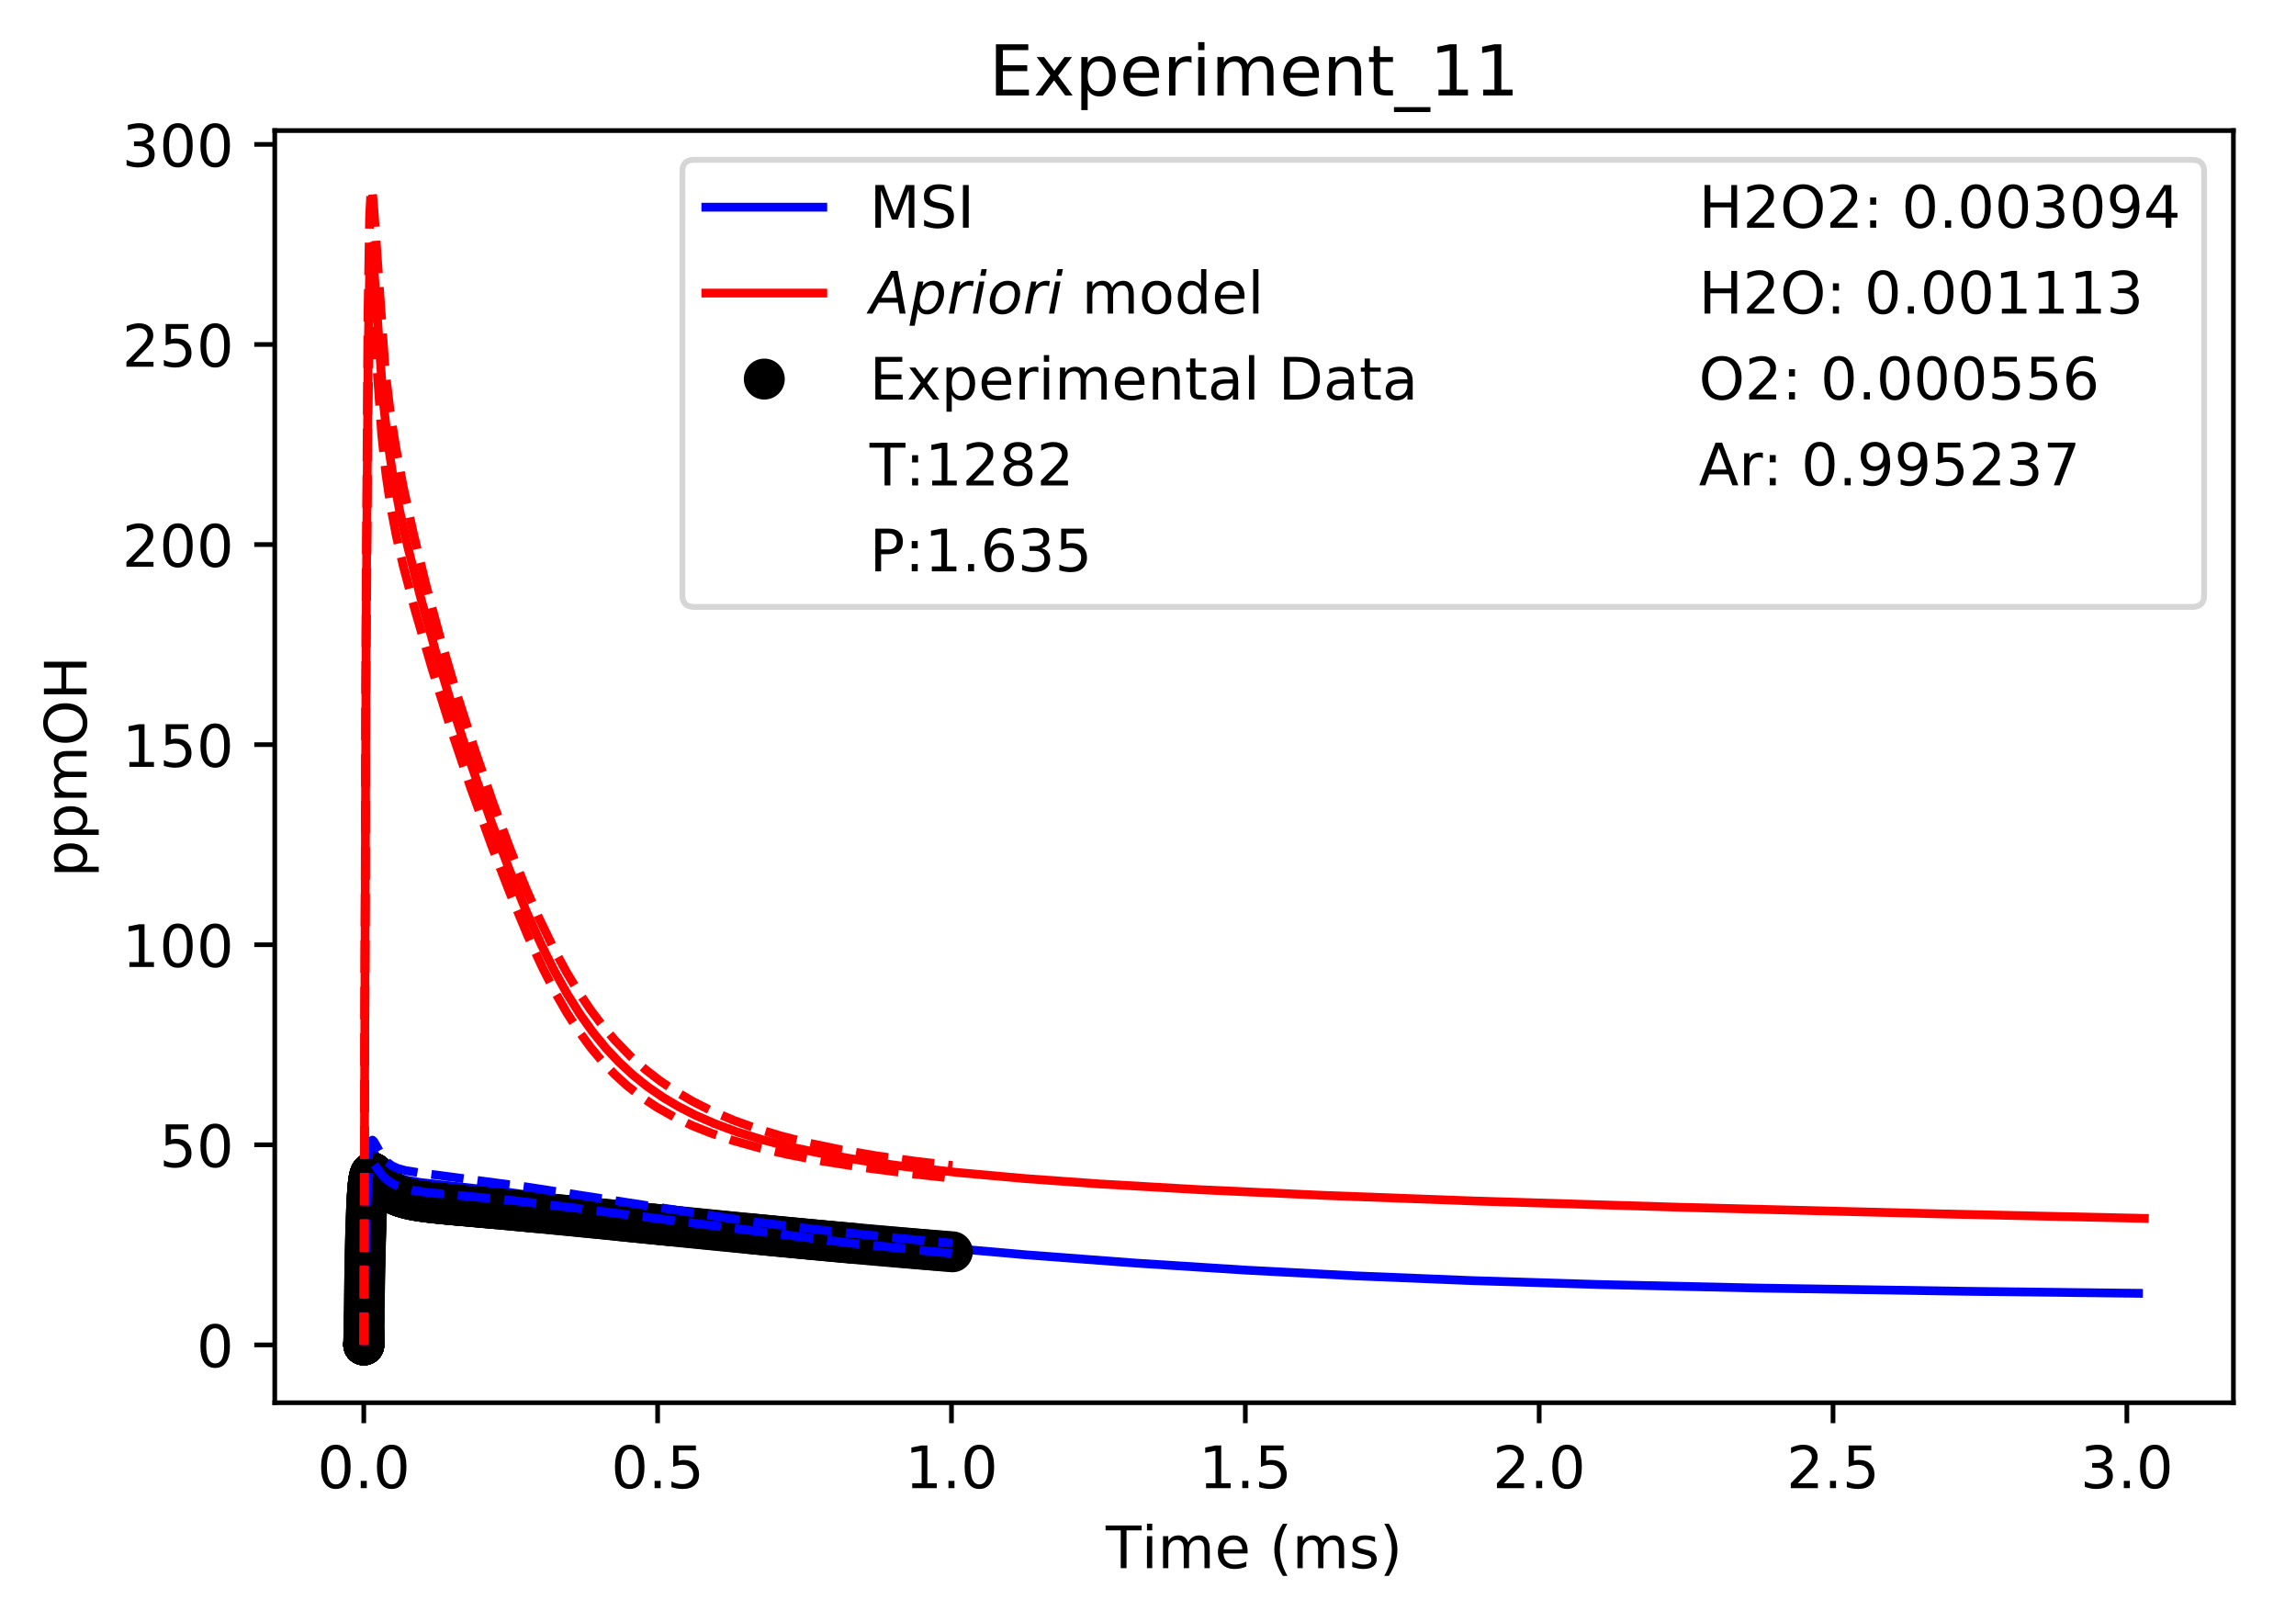 <?xml version="1.0" encoding="utf-8" standalone="no"?>
<!DOCTYPE svg PUBLIC "-//W3C//DTD SVG 1.1//EN"
  "http://www.w3.org/Graphics/SVG/1.1/DTD/svg11.dtd">
<!-- Created with matplotlib (https://matplotlib.org/) -->
<svg height="277.314pt" version="1.1" viewBox="0 0 392.466 277.314" width="392.466pt" xmlns="http://www.w3.org/2000/svg" xmlns:xlink="http://www.w3.org/1999/xlink">
 <defs>
  <style type="text/css">
*{stroke-linecap:butt;stroke-linejoin:round;}
  </style>
 </defs>
 <g id="figure_1">
  <g id="patch_1">
   <path d="M 0 277.314 
L 392.466 277.314 
L 392.466 0 
L 0 0 
z
" style="fill:#ffffff;"/>
  </g>
  <g id="axes_1">
   <g id="patch_2">
    <path d="M 46.966 239.758 
L 381.766 239.758 
L 381.766 22.318 
L 46.966 22.318 
z
" style="fill:#ffffff;"/>
   </g>
   <g id="matplotlib.axis_1">
    <g id="xtick_1">
     <g id="line2d_1">
      <defs>
       <path d="M 0 0 
L 0 3.5 
" id="me9578050d7" style="stroke:#000000;stroke-width:0.8;"/>
      </defs>
      <g>
       <use style="stroke:#000000;stroke-width:0.8;" x="62.184" xlink:href="#me9578050d7" y="239.758"/>
      </g>
     </g>
     <g id="text_1">
      <!-- 0.0 -->
      <defs>
       <path d="M 31.781 66.406 
Q 24.172 66.406 20.328 58.906 
Q 16.5 51.422 16.5 36.375 
Q 16.5 21.391 20.328 13.891 
Q 24.172 6.391 31.781 6.391 
Q 39.453 6.391 43.281 13.891 
Q 47.125 21.391 47.125 36.375 
Q 47.125 51.422 43.281 58.906 
Q 39.453 66.406 31.781 66.406 
z
M 31.781 74.219 
Q 44.047 74.219 50.516 64.516 
Q 56.984 54.828 56.984 36.375 
Q 56.984 17.969 50.516 8.266 
Q 44.047 -1.422 31.781 -1.422 
Q 19.531 -1.422 13.062 8.266 
Q 6.594 17.969 6.594 36.375 
Q 6.594 54.828 13.062 64.516 
Q 19.531 74.219 31.781 74.219 
z
" id="DejaVuSans-48"/>
       <path d="M 10.688 12.406 
L 21 12.406 
L 21 0 
L 10.688 0 
z
" id="DejaVuSans-46"/>
      </defs>
      <g transform="translate(54.232 254.357)scale(0.1 -0.1)">
       <use xlink:href="#DejaVuSans-48"/>
       <use x="63.623" xlink:href="#DejaVuSans-46"/>
       <use x="95.41" xlink:href="#DejaVuSans-48"/>
      </g>
     </g>
    </g>
    <g id="xtick_2">
     <g id="line2d_2">
      <g>
       <use style="stroke:#000000;stroke-width:0.8;" x="112.412" xlink:href="#me9578050d7" y="239.758"/>
      </g>
     </g>
     <g id="text_2">
      <!-- 0.5 -->
      <defs>
       <path d="M 10.797 72.906 
L 49.516 72.906 
L 49.516 64.594 
L 19.828 64.594 
L 19.828 46.734 
Q 21.969 47.469 24.109 47.828 
Q 26.266 48.188 28.422 48.188 
Q 40.625 48.188 47.75 41.5 
Q 54.891 34.812 54.891 23.391 
Q 54.891 11.625 47.562 5.094 
Q 40.234 -1.422 26.906 -1.422 
Q 22.312 -1.422 17.547 -0.641 
Q 12.797 0.141 7.719 1.703 
L 7.719 11.625 
Q 12.109 9.234 16.797 8.062 
Q 21.484 6.891 26.703 6.891 
Q 35.156 6.891 40.078 11.328 
Q 45.016 15.766 45.016 23.391 
Q 45.016 31 40.078 35.438 
Q 35.156 39.891 26.703 39.891 
Q 22.75 39.891 18.812 39.016 
Q 14.891 38.141 10.797 36.281 
z
" id="DejaVuSans-53"/>
      </defs>
      <g transform="translate(104.461 254.357)scale(0.1 -0.1)">
       <use xlink:href="#DejaVuSans-48"/>
       <use x="63.623" xlink:href="#DejaVuSans-46"/>
       <use x="95.41" xlink:href="#DejaVuSans-53"/>
      </g>
     </g>
    </g>
    <g id="xtick_3">
     <g id="line2d_3">
      <g>
       <use style="stroke:#000000;stroke-width:0.8;" x="162.641" xlink:href="#me9578050d7" y="239.758"/>
      </g>
     </g>
     <g id="text_3">
      <!-- 1.0 -->
      <defs>
       <path d="M 12.406 8.297 
L 28.516 8.297 
L 28.516 63.922 
L 10.984 60.406 
L 10.984 69.391 
L 28.422 72.906 
L 38.281 72.906 
L 38.281 8.297 
L 54.391 8.297 
L 54.391 0 
L 12.406 0 
z
" id="DejaVuSans-49"/>
      </defs>
      <g transform="translate(154.689 254.357)scale(0.1 -0.1)">
       <use xlink:href="#DejaVuSans-49"/>
       <use x="63.623" xlink:href="#DejaVuSans-46"/>
       <use x="95.41" xlink:href="#DejaVuSans-48"/>
      </g>
     </g>
    </g>
    <g id="xtick_4">
     <g id="line2d_4">
      <g>
       <use style="stroke:#000000;stroke-width:0.8;" x="212.87" xlink:href="#me9578050d7" y="239.758"/>
      </g>
     </g>
     <g id="text_4">
      <!-- 1.5 -->
      <g transform="translate(204.918 254.357)scale(0.1 -0.1)">
       <use xlink:href="#DejaVuSans-49"/>
       <use x="63.623" xlink:href="#DejaVuSans-46"/>
       <use x="95.41" xlink:href="#DejaVuSans-53"/>
      </g>
     </g>
    </g>
    <g id="xtick_5">
     <g id="line2d_5">
      <g>
       <use style="stroke:#000000;stroke-width:0.8;" x="263.098" xlink:href="#me9578050d7" y="239.758"/>
      </g>
     </g>
     <g id="text_5">
      <!-- 2.0 -->
      <defs>
       <path d="M 19.188 8.297 
L 53.609 8.297 
L 53.609 0 
L 7.328 0 
L 7.328 8.297 
Q 12.938 14.109 22.625 23.891 
Q 32.328 33.688 34.812 36.531 
Q 39.547 41.844 41.422 45.531 
Q 43.312 49.219 43.312 52.781 
Q 43.312 58.594 39.234 62.25 
Q 35.156 65.922 28.609 65.922 
Q 23.969 65.922 18.812 64.312 
Q 13.672 62.703 7.812 59.422 
L 7.812 69.391 
Q 13.766 71.781 18.938 73 
Q 24.125 74.219 28.422 74.219 
Q 39.75 74.219 46.484 68.547 
Q 53.219 62.891 53.219 53.422 
Q 53.219 48.922 51.531 44.891 
Q 49.859 40.875 45.406 35.406 
Q 44.188 33.984 37.641 27.219 
Q 31.109 20.453 19.188 8.297 
z
" id="DejaVuSans-50"/>
      </defs>
      <g transform="translate(255.147 254.357)scale(0.1 -0.1)">
       <use xlink:href="#DejaVuSans-50"/>
       <use x="63.623" xlink:href="#DejaVuSans-46"/>
       <use x="95.41" xlink:href="#DejaVuSans-48"/>
      </g>
     </g>
    </g>
    <g id="xtick_6">
     <g id="line2d_6">
      <g>
       <use style="stroke:#000000;stroke-width:0.8;" x="313.327" xlink:href="#me9578050d7" y="239.758"/>
      </g>
     </g>
     <g id="text_6">
      <!-- 2.5 -->
      <g transform="translate(305.375 254.357)scale(0.1 -0.1)">
       <use xlink:href="#DejaVuSans-50"/>
       <use x="63.623" xlink:href="#DejaVuSans-46"/>
       <use x="95.41" xlink:href="#DejaVuSans-53"/>
      </g>
     </g>
    </g>
    <g id="xtick_7">
     <g id="line2d_7">
      <g>
       <use style="stroke:#000000;stroke-width:0.8;" x="363.555" xlink:href="#me9578050d7" y="239.758"/>
      </g>
     </g>
     <g id="text_7">
      <!-- 3.0 -->
      <defs>
       <path d="M 40.578 39.312 
Q 47.656 37.797 51.625 33 
Q 55.609 28.219 55.609 21.188 
Q 55.609 10.406 48.188 4.484 
Q 40.766 -1.422 27.094 -1.422 
Q 22.516 -1.422 17.656 -0.516 
Q 12.797 0.391 7.625 2.203 
L 7.625 11.719 
Q 11.719 9.328 16.594 8.109 
Q 21.484 6.891 26.812 6.891 
Q 36.078 6.891 40.938 10.547 
Q 45.797 14.203 45.797 21.188 
Q 45.797 27.641 41.281 31.266 
Q 36.766 34.906 28.719 34.906 
L 20.219 34.906 
L 20.219 43.016 
L 29.109 43.016 
Q 36.375 43.016 40.234 45.922 
Q 44.094 48.828 44.094 54.297 
Q 44.094 59.906 40.109 62.906 
Q 36.141 65.922 28.719 65.922 
Q 24.656 65.922 20.016 65.031 
Q 15.375 64.156 9.812 62.312 
L 9.812 71.094 
Q 15.438 72.656 20.344 73.438 
Q 25.25 74.219 29.594 74.219 
Q 40.828 74.219 47.359 69.109 
Q 53.906 64.016 53.906 55.328 
Q 53.906 49.266 50.438 45.094 
Q 46.969 40.922 40.578 39.312 
z
" id="DejaVuSans-51"/>
      </defs>
      <g transform="translate(355.604 254.357)scale(0.1 -0.1)">
       <use xlink:href="#DejaVuSans-51"/>
       <use x="63.623" xlink:href="#DejaVuSans-46"/>
       <use x="95.41" xlink:href="#DejaVuSans-48"/>
      </g>
     </g>
    </g>
    <g id="text_8">
     <!-- Time (ms) -->
     <defs>
      <path d="M -0.297 72.906 
L 61.375 72.906 
L 61.375 64.594 
L 35.5 64.594 
L 35.5 0 
L 25.594 0 
L 25.594 64.594 
L -0.297 64.594 
z
" id="DejaVuSans-84"/>
      <path d="M 9.422 54.688 
L 18.406 54.688 
L 18.406 0 
L 9.422 0 
z
M 9.422 75.984 
L 18.406 75.984 
L 18.406 64.594 
L 9.422 64.594 
z
" id="DejaVuSans-105"/>
      <path d="M 52 44.188 
Q 55.375 50.25 60.062 53.125 
Q 64.75 56 71.094 56 
Q 79.641 56 84.281 50.016 
Q 88.922 44.047 88.922 33.016 
L 88.922 0 
L 79.891 0 
L 79.891 32.719 
Q 79.891 40.578 77.094 44.375 
Q 74.312 48.188 68.609 48.188 
Q 61.625 48.188 57.562 43.547 
Q 53.516 38.922 53.516 30.906 
L 53.516 0 
L 44.484 0 
L 44.484 32.719 
Q 44.484 40.625 41.703 44.406 
Q 38.922 48.188 33.109 48.188 
Q 26.219 48.188 22.156 43.531 
Q 18.109 38.875 18.109 30.906 
L 18.109 0 
L 9.078 0 
L 9.078 54.688 
L 18.109 54.688 
L 18.109 46.188 
Q 21.188 51.219 25.484 53.609 
Q 29.781 56 35.688 56 
Q 41.656 56 45.828 52.969 
Q 50 49.953 52 44.188 
z
" id="DejaVuSans-109"/>
      <path d="M 56.203 29.594 
L 56.203 25.203 
L 14.891 25.203 
Q 15.484 15.922 20.484 11.062 
Q 25.484 6.203 34.422 6.203 
Q 39.594 6.203 44.453 7.469 
Q 49.312 8.734 54.109 11.281 
L 54.109 2.781 
Q 49.266 0.734 44.188 -0.344 
Q 39.109 -1.422 33.891 -1.422 
Q 20.797 -1.422 13.156 6.188 
Q 5.516 13.812 5.516 26.812 
Q 5.516 40.234 12.766 48.109 
Q 20.016 56 32.328 56 
Q 43.359 56 49.781 48.891 
Q 56.203 41.797 56.203 29.594 
z
M 47.219 32.234 
Q 47.125 39.594 43.094 43.984 
Q 39.062 48.391 32.422 48.391 
Q 24.906 48.391 20.391 44.141 
Q 15.875 39.891 15.188 32.172 
z
" id="DejaVuSans-101"/>
      <path id="DejaVuSans-32"/>
      <path d="M 31 75.875 
Q 24.469 64.656 21.281 53.656 
Q 18.109 42.672 18.109 31.391 
Q 18.109 20.125 21.312 9.062 
Q 24.516 -2 31 -13.188 
L 23.188 -13.188 
Q 15.875 -1.703 12.234 9.375 
Q 8.594 20.453 8.594 31.391 
Q 8.594 42.281 12.203 53.312 
Q 15.828 64.359 23.188 75.875 
z
" id="DejaVuSans-40"/>
      <path d="M 44.281 53.078 
L 44.281 44.578 
Q 40.484 46.531 36.375 47.5 
Q 32.281 48.484 27.875 48.484 
Q 21.188 48.484 17.844 46.438 
Q 14.5 44.391 14.5 40.281 
Q 14.5 37.156 16.891 35.375 
Q 19.281 33.594 26.516 31.984 
L 29.594 31.297 
Q 39.156 29.25 43.188 25.516 
Q 47.219 21.781 47.219 15.094 
Q 47.219 7.469 41.188 3.016 
Q 35.156 -1.422 24.609 -1.422 
Q 20.219 -1.422 15.453 -0.562 
Q 10.688 0.297 5.422 2 
L 5.422 11.281 
Q 10.406 8.688 15.234 7.391 
Q 20.062 6.109 24.812 6.109 
Q 31.156 6.109 34.562 8.281 
Q 37.984 10.453 37.984 14.406 
Q 37.984 18.062 35.516 20.016 
Q 33.062 21.969 24.703 23.781 
L 21.578 24.516 
Q 13.234 26.266 9.516 29.906 
Q 5.812 33.547 5.812 39.891 
Q 5.812 47.609 11.281 51.797 
Q 16.75 56 26.812 56 
Q 31.781 56 36.172 55.266 
Q 40.578 54.547 44.281 53.078 
z
" id="DejaVuSans-115"/>
      <path d="M 8.016 75.875 
L 15.828 75.875 
Q 23.141 64.359 26.781 53.312 
Q 30.422 42.281 30.422 31.391 
Q 30.422 20.453 26.781 9.375 
Q 23.141 -1.703 15.828 -13.188 
L 8.016 -13.188 
Q 14.5 -2 17.703 9.062 
Q 20.906 20.125 20.906 31.391 
Q 20.906 42.672 17.703 53.656 
Q 14.5 64.656 8.016 75.875 
z
" id="DejaVuSans-41"/>
     </defs>
     <g transform="translate(189.012 268.035)scale(0.1 -0.1)">
      <use xlink:href="#DejaVuSans-84"/>
      <use x="61.037" xlink:href="#DejaVuSans-105"/>
      <use x="88.82" xlink:href="#DejaVuSans-109"/>
      <use x="186.232" xlink:href="#DejaVuSans-101"/>
      <use x="247.756" xlink:href="#DejaVuSans-32"/>
      <use x="279.543" xlink:href="#DejaVuSans-40"/>
      <use x="318.557" xlink:href="#DejaVuSans-109"/>
      <use x="415.969" xlink:href="#DejaVuSans-115"/>
      <use x="468.068" xlink:href="#DejaVuSans-41"/>
     </g>
    </g>
   </g>
   <g id="matplotlib.axis_2">
    <g id="ytick_1">
     <g id="line2d_8">
      <defs>
       <path d="M 0 0 
L -3.5 0 
" id="m00d694ad4f" style="stroke:#000000;stroke-width:0.8;"/>
      </defs>
      <g>
       <use style="stroke:#000000;stroke-width:0.8;" x="46.966" xlink:href="#m00d694ad4f" y="229.874"/>
      </g>
     </g>
     <g id="text_9">
      <!-- 0 -->
      <g transform="translate(33.603 233.674)scale(0.1 -0.1)">
       <use xlink:href="#DejaVuSans-48"/>
      </g>
     </g>
    </g>
    <g id="ytick_2">
     <g id="line2d_9">
      <g>
       <use style="stroke:#000000;stroke-width:0.8;" x="46.966" xlink:href="#m00d694ad4f" y="195.675"/>
      </g>
     </g>
     <g id="text_10">
      <!-- 50 -->
      <g transform="translate(27.241 199.474)scale(0.1 -0.1)">
       <use xlink:href="#DejaVuSans-53"/>
       <use x="63.623" xlink:href="#DejaVuSans-48"/>
      </g>
     </g>
    </g>
    <g id="ytick_3">
     <g id="line2d_10">
      <g>
       <use style="stroke:#000000;stroke-width:0.8;" x="46.966" xlink:href="#m00d694ad4f" y="161.475"/>
      </g>
     </g>
     <g id="text_11">
      <!-- 100 -->
      <g transform="translate(20.878 165.275)scale(0.1 -0.1)">
       <use xlink:href="#DejaVuSans-49"/>
       <use x="63.623" xlink:href="#DejaVuSans-48"/>
       <use x="127.246" xlink:href="#DejaVuSans-48"/>
      </g>
     </g>
    </g>
    <g id="ytick_4">
     <g id="line2d_11">
      <g>
       <use style="stroke:#000000;stroke-width:0.8;" x="46.966" xlink:href="#m00d694ad4f" y="127.276"/>
      </g>
     </g>
     <g id="text_12">
      <!-- 150 -->
      <g transform="translate(20.878 131.075)scale(0.1 -0.1)">
       <use xlink:href="#DejaVuSans-49"/>
       <use x="63.623" xlink:href="#DejaVuSans-53"/>
       <use x="127.246" xlink:href="#DejaVuSans-48"/>
      </g>
     </g>
    </g>
    <g id="ytick_5">
     <g id="line2d_12">
      <g>
       <use style="stroke:#000000;stroke-width:0.8;" x="46.966" xlink:href="#m00d694ad4f" y="93.076"/>
      </g>
     </g>
     <g id="text_13">
      <!-- 200 -->
      <g transform="translate(20.878 96.875)scale(0.1 -0.1)">
       <use xlink:href="#DejaVuSans-50"/>
       <use x="63.623" xlink:href="#DejaVuSans-48"/>
       <use x="127.246" xlink:href="#DejaVuSans-48"/>
      </g>
     </g>
    </g>
    <g id="ytick_6">
     <g id="line2d_13">
      <g>
       <use style="stroke:#000000;stroke-width:0.8;" x="46.966" xlink:href="#m00d694ad4f" y="58.877"/>
      </g>
     </g>
     <g id="text_14">
      <!-- 250 -->
      <g transform="translate(20.878 62.676)scale(0.1 -0.1)">
       <use xlink:href="#DejaVuSans-50"/>
       <use x="63.623" xlink:href="#DejaVuSans-53"/>
       <use x="127.246" xlink:href="#DejaVuSans-48"/>
      </g>
     </g>
    </g>
    <g id="ytick_7">
     <g id="line2d_14">
      <g>
       <use style="stroke:#000000;stroke-width:0.8;" x="46.966" xlink:href="#m00d694ad4f" y="24.677"/>
      </g>
     </g>
     <g id="text_15">
      <!-- 300 -->
      <g transform="translate(20.878 28.476)scale(0.1 -0.1)">
       <use xlink:href="#DejaVuSans-51"/>
       <use x="63.623" xlink:href="#DejaVuSans-48"/>
       <use x="127.246" xlink:href="#DejaVuSans-48"/>
      </g>
     </g>
    </g>
    <g id="text_16">
     <!-- ppmOH -->
     <defs>
      <path d="M 18.109 8.203 
L 18.109 -20.797 
L 9.078 -20.797 
L 9.078 54.688 
L 18.109 54.688 
L 18.109 46.391 
Q 20.953 51.266 25.266 53.625 
Q 29.594 56 35.594 56 
Q 45.562 56 51.781 48.094 
Q 58.016 40.188 58.016 27.297 
Q 58.016 14.406 51.781 6.484 
Q 45.562 -1.422 35.594 -1.422 
Q 29.594 -1.422 25.266 0.953 
Q 20.953 3.328 18.109 8.203 
z
M 48.688 27.297 
Q 48.688 37.203 44.609 42.844 
Q 40.531 48.484 33.406 48.484 
Q 26.266 48.484 22.188 42.844 
Q 18.109 37.203 18.109 27.297 
Q 18.109 17.391 22.188 11.75 
Q 26.266 6.109 33.406 6.109 
Q 40.531 6.109 44.609 11.75 
Q 48.688 17.391 48.688 27.297 
z
" id="DejaVuSans-112"/>
      <path d="M 39.406 66.219 
Q 28.656 66.219 22.328 58.203 
Q 16.016 50.203 16.016 36.375 
Q 16.016 22.609 22.328 14.594 
Q 28.656 6.594 39.406 6.594 
Q 50.141 6.594 56.422 14.594 
Q 62.703 22.609 62.703 36.375 
Q 62.703 50.203 56.422 58.203 
Q 50.141 66.219 39.406 66.219 
z
M 39.406 74.219 
Q 54.734 74.219 63.906 63.938 
Q 73.094 53.656 73.094 36.375 
Q 73.094 19.141 63.906 8.859 
Q 54.734 -1.422 39.406 -1.422 
Q 24.031 -1.422 14.812 8.828 
Q 5.609 19.094 5.609 36.375 
Q 5.609 53.656 14.812 63.938 
Q 24.031 74.219 39.406 74.219 
z
" id="DejaVuSans-79"/>
      <path d="M 9.812 72.906 
L 19.672 72.906 
L 19.672 43.016 
L 55.516 43.016 
L 55.516 72.906 
L 65.375 72.906 
L 65.375 0 
L 55.516 0 
L 55.516 34.719 
L 19.672 34.719 
L 19.672 0 
L 9.812 0 
z
" id="DejaVuSans-72"/>
     </defs>
     <g transform="translate(14.798 149.953)rotate(-90)scale(0.1 -0.1)">
      <use xlink:href="#DejaVuSans-112"/>
      <use x="63.477" xlink:href="#DejaVuSans-112"/>
      <use x="126.953" xlink:href="#DejaVuSans-109"/>
      <use x="224.365" xlink:href="#DejaVuSans-79"/>
      <use x="303.076" xlink:href="#DejaVuSans-72"/>
     </g>
    </g>
   </g>
   <g id="line2d_15">
    <path clip-path="url(#p31a3cfd2a1)" d="M 62.184 229.874 
L 62.523 209.765 
L 62.866 201.011 
L 63.174 197.915 
L 63.446 196.992 
L 63.664 196.875 
L 63.882 197.041 
L 64.333 197.741 
L 65.401 199.398 
L 66.211 200.234 
L 67.091 200.84 
L 68.139 201.314 
L 69.61 201.732 
L 71.816 202.112 
L 76.295 202.608 
L 86.225 203.71 
L 96.349 205.097 
L 129.041 209.736 
L 143.079 211.406 
L 158.405 212.98 
L 175.254 214.468 
L 194.085 215.892 
L 212.916 217.093 
L 231.747 218.075 
L 251.569 218.885 
L 273.39 219.557 
L 300.302 220.157 
L 336.211 220.715 
L 365.542 221.054 
L 365.542 221.054 
" style="fill:none;stroke:#0000ff;stroke-linecap:square;stroke-width:1.5;"/>
   </g>
   <g id="line2d_16">
    <path clip-path="url(#p31a3cfd2a1)" d="M 62.184 229.874 
L 62.569 109.591 
L 62.917 60.954 
L 63.205 45.655 
L 63.439 42.182 
L 63.503 42.079 
L 63.545 42.155 
L 63.673 42.935 
L 63.95 46.408 
L 65.494 68.493 
L 66.262 75.339 
L 67.132 81.128 
L 68.268 87.094 
L 69.735 93.596 
L 71.914 102.184 
L 74.536 111.612 
L 77.279 120.694 
L 80.362 130.154 
L 83.757 139.862 
L 87.013 148.534 
L 89.906 155.638 
L 92.438 161.288 
L 94.79 166.006 
L 96.96 169.893 
L 99.13 173.341 
L 101.3 176.377 
L 103.568 179.151 
L 105.746 181.476 
L 108.196 183.748 
L 110.646 185.71 
L 113.368 187.587 
L 115.958 189.125 
L 118.841 190.604 
L 122.135 192.05 
L 125.841 193.426 
L 130.173 194.772 
L 135.135 196.047 
L 140.717 197.226 
L 147.294 198.36 
L 154.84 199.413 
L 163.818 200.424 
L 175.182 201.445 
L 187.966 202.363 
L 205.083 203.347 
L 226.51 204.329 
L 252.329 205.289 
L 287.979 206.375 
L 332.059 207.491 
L 366.547 208.253 
L 366.547 208.253 
" style="fill:none;stroke:#ff0000;stroke-linecap:square;stroke-width:1.5;"/>
   </g>
   <g id="line2d_17">
    <defs>
     <path d="M 0 3 
C 0.796 3 1.559 2.684 2.121 2.121 
C 2.684 1.559 3 0.796 3 0 
C 3 -0.796 2.684 -1.559 2.121 -2.121 
C 1.559 -2.684 0.796 -3 0 -3 
C -0.796 -3 -1.559 -2.684 -2.121 -2.121 
C -2.684 -1.559 -3 -0.796 -3 0 
C -3 0.796 -2.684 1.559 -2.121 2.121 
C -1.559 2.684 -0.796 3 0 3 
z
" id="m542d8abf24" style="stroke:#000000;"/>
    </defs>
    <g clip-path="url(#p31a3cfd2a1)">
     <use style="stroke:#000000;" x="62.184" xlink:href="#m542d8abf24" y="229.874"/>
     <use style="stroke:#000000;" x="62.184" xlink:href="#m542d8abf24" y="229.874"/>
     <use style="stroke:#000000;" x="62.184" xlink:href="#m542d8abf24" y="229.874"/>
     <use style="stroke:#000000;" x="62.184" xlink:href="#m542d8abf24" y="229.873"/>
     <use style="stroke:#000000;" x="62.184" xlink:href="#m542d8abf24" y="229.873"/>
     <use style="stroke:#000000;" x="62.184" xlink:href="#m542d8abf24" y="229.872"/>
     <use style="stroke:#000000;" x="62.184" xlink:href="#m542d8abf24" y="229.871"/>
     <use style="stroke:#000000;" x="62.184" xlink:href="#m542d8abf24" y="229.869"/>
     <use style="stroke:#000000;" x="62.184" xlink:href="#m542d8abf24" y="229.865"/>
     <use style="stroke:#000000;" x="62.184" xlink:href="#m542d8abf24" y="229.859"/>
     <use style="stroke:#000000;" x="62.184" xlink:href="#m542d8abf24" y="229.845"/>
     <use style="stroke:#000000;" x="62.184" xlink:href="#m542d8abf24" y="229.832"/>
     <use style="stroke:#000000;" x="62.184" xlink:href="#m542d8abf24" y="229.818"/>
     <use style="stroke:#000000;" x="62.185" xlink:href="#m542d8abf24" y="229.797"/>
     <use style="stroke:#000000;" x="62.185" xlink:href="#m542d8abf24" y="229.776"/>
     <use style="stroke:#000000;" x="62.185" xlink:href="#m542d8abf24" y="229.755"/>
     <use style="stroke:#000000;" x="62.185" xlink:href="#m542d8abf24" y="229.734"/>
     <use style="stroke:#000000;" x="62.186" xlink:href="#m542d8abf24" y="229.695"/>
     <use style="stroke:#000000;" x="62.186" xlink:href="#m542d8abf24" y="229.656"/>
     <use style="stroke:#000000;" x="62.187" xlink:href="#m542d8abf24" y="229.617"/>
     <use style="stroke:#000000;" x="62.187" xlink:href="#m542d8abf24" y="229.552"/>
     <use style="stroke:#000000;" x="62.189" xlink:href="#m542d8abf24" y="229.44"/>
     <use style="stroke:#000000;" x="62.19" xlink:href="#m542d8abf24" y="229.328"/>
     <use style="stroke:#000000;" x="62.191" xlink:href="#m542d8abf24" y="229.217"/>
     <use style="stroke:#000000;" x="62.192" xlink:href="#m542d8abf24" y="229.106"/>
     <use style="stroke:#000000;" x="62.195" xlink:href="#m542d8abf24" y="228.919"/>
     <use style="stroke:#000000;" x="62.197" xlink:href="#m542d8abf24" y="228.733"/>
     <use style="stroke:#000000;" x="62.199" xlink:href="#m542d8abf24" y="228.548"/>
     <use style="stroke:#000000;" x="62.201" xlink:href="#m542d8abf24" y="228.364"/>
     <use style="stroke:#000000;" x="62.203" xlink:href="#m542d8abf24" y="228.181"/>
     <use style="stroke:#000000;" x="62.205" xlink:href="#m542d8abf24" y="228"/>
     <use style="stroke:#000000;" x="62.207" xlink:href="#m542d8abf24" y="227.819"/>
     <use style="stroke:#000000;" x="62.211" xlink:href="#m542d8abf24" y="227.531"/>
     <use style="stroke:#000000;" x="62.214" xlink:href="#m542d8abf24" y="227.246"/>
     <use style="stroke:#000000;" x="62.221" xlink:href="#m542d8abf24" y="226.706"/>
     <use style="stroke:#000000;" x="62.228" xlink:href="#m542d8abf24" y="226.177"/>
     <use style="stroke:#000000;" x="62.234" xlink:href="#m542d8abf24" y="225.657"/>
     <use style="stroke:#000000;" x="62.241" xlink:href="#m542d8abf24" y="225.147"/>
     <use style="stroke:#000000;" x="62.247" xlink:href="#m542d8abf24" y="224.647"/>
     <use style="stroke:#000000;" x="62.258" xlink:href="#m542d8abf24" y="223.857"/>
     <use style="stroke:#000000;" x="62.269" xlink:href="#m542d8abf24" y="223.092"/>
     <use style="stroke:#000000;" x="62.279" xlink:href="#m542d8abf24" y="222.349"/>
     <use style="stroke:#000000;" x="62.29" xlink:href="#m542d8abf24" y="221.629"/>
     <use style="stroke:#000000;" x="62.3" xlink:href="#m542d8abf24" y="220.931"/>
     <use style="stroke:#000000;" x="62.311" xlink:href="#m542d8abf24" y="220.254"/>
     <use style="stroke:#000000;" x="62.322" xlink:href="#m542d8abf24" y="219.597"/>
     <use style="stroke:#000000;" x="62.332" xlink:href="#m542d8abf24" y="218.961"/>
     <use style="stroke:#000000;" x="62.344" xlink:href="#m542d8abf24" y="218.344"/>
     <use style="stroke:#000000;" x="62.355" xlink:href="#m542d8abf24" y="217.746"/>
     <use style="stroke:#000000;" x="62.365" xlink:href="#m542d8abf24" y="217.166"/>
     <use style="stroke:#000000;" x="62.376" xlink:href="#m542d8abf24" y="216.603"/>
     <use style="stroke:#000000;" x="62.387" xlink:href="#m542d8abf24" y="216.058"/>
     <use style="stroke:#000000;" x="62.397" xlink:href="#m542d8abf24" y="215.53"/>
     <use style="stroke:#000000;" x="62.408" xlink:href="#m542d8abf24" y="215.018"/>
     <use style="stroke:#000000;" x="62.419" xlink:href="#m542d8abf24" y="214.521"/>
     <use style="stroke:#000000;" x="62.429" xlink:href="#m542d8abf24" y="214.04"/>
     <use style="stroke:#000000;" x="62.44" xlink:href="#m542d8abf24" y="213.574"/>
     <use style="stroke:#000000;" x="62.45" xlink:href="#m542d8abf24" y="213.122"/>
     <use style="stroke:#000000;" x="62.461" xlink:href="#m542d8abf24" y="212.684"/>
     <use style="stroke:#000000;" x="62.472" xlink:href="#m542d8abf24" y="212.259"/>
     <use style="stroke:#000000;" x="62.482" xlink:href="#m542d8abf24" y="211.848"/>
     <use style="stroke:#000000;" x="62.493" xlink:href="#m542d8abf24" y="211.449"/>
     <use style="stroke:#000000;" x="62.504" xlink:href="#m542d8abf24" y="211.063"/>
     <use style="stroke:#000000;" x="62.514" xlink:href="#m542d8abf24" y="210.689"/>
     <use style="stroke:#000000;" x="62.525" xlink:href="#m542d8abf24" y="210.326"/>
     <use style="stroke:#000000;" x="62.536" xlink:href="#m542d8abf24" y="209.975"/>
     <use style="stroke:#000000;" x="62.546" xlink:href="#m542d8abf24" y="209.635"/>
     <use style="stroke:#000000;" x="62.563" xlink:href="#m542d8abf24" y="209.144"/>
     <use style="stroke:#000000;" x="62.579" xlink:href="#m542d8abf24" y="208.676"/>
     <use style="stroke:#000000;" x="62.595" xlink:href="#m542d8abf24" y="208.231"/>
     <use style="stroke:#000000;" x="62.611" xlink:href="#m542d8abf24" y="207.806"/>
     <use style="stroke:#000000;" x="62.627" xlink:href="#m542d8abf24" y="207.401"/>
     <use style="stroke:#000000;" x="62.643" xlink:href="#m542d8abf24" y="207.016"/>
     <use style="stroke:#000000;" x="62.659" xlink:href="#m542d8abf24" y="206.649"/>
     <use style="stroke:#000000;" x="62.675" xlink:href="#m542d8abf24" y="206.299"/>
     <use style="stroke:#000000;" x="62.691" xlink:href="#m542d8abf24" y="205.967"/>
     <use style="stroke:#000000;" x="62.707" xlink:href="#m542d8abf24" y="205.65"/>
     <use style="stroke:#000000;" x="62.723" xlink:href="#m542d8abf24" y="205.349"/>
     <use style="stroke:#000000;" x="62.739" xlink:href="#m542d8abf24" y="205.063"/>
     <use style="stroke:#000000;" x="62.755" xlink:href="#m542d8abf24" y="204.79"/>
     <use style="stroke:#000000;" x="62.771" xlink:href="#m542d8abf24" y="204.531"/>
     <use style="stroke:#000000;" x="62.788" xlink:href="#m542d8abf24" y="204.285"/>
     <use style="stroke:#000000;" x="62.804" xlink:href="#m542d8abf24" y="204.051"/>
     <use style="stroke:#000000;" x="62.82" xlink:href="#m542d8abf24" y="203.829"/>
     <use style="stroke:#000000;" x="62.836" xlink:href="#m542d8abf24" y="203.618"/>
     <use style="stroke:#000000;" x="62.852" xlink:href="#m542d8abf24" y="203.417"/>
     <use style="stroke:#000000;" x="62.868" xlink:href="#m542d8abf24" y="203.227"/>
     <use style="stroke:#000000;" x="62.884" xlink:href="#m542d8abf24" y="203.047"/>
     <use style="stroke:#000000;" x="62.9" xlink:href="#m542d8abf24" y="202.876"/>
     <use style="stroke:#000000;" x="62.916" xlink:href="#m542d8abf24" y="202.714"/>
     <use style="stroke:#000000;" x="62.932" xlink:href="#m542d8abf24" y="202.561"/>
     <use style="stroke:#000000;" x="62.948" xlink:href="#m542d8abf24" y="202.416"/>
     <use style="stroke:#000000;" x="62.964" xlink:href="#m542d8abf24" y="202.279"/>
     <use style="stroke:#000000;" x="62.98" xlink:href="#m542d8abf24" y="202.149"/>
     <use style="stroke:#000000;" x="62.997" xlink:href="#m542d8abf24" y="202.026"/>
     <use style="stroke:#000000;" x="63.013" xlink:href="#m542d8abf24" y="201.91"/>
     <use style="stroke:#000000;" x="63.029" xlink:href="#m542d8abf24" y="201.801"/>
     <use style="stroke:#000000;" x="63.045" xlink:href="#m542d8abf24" y="201.697"/>
     <use style="stroke:#000000;" x="63.06" xlink:href="#m542d8abf24" y="201.6"/>
     <use style="stroke:#000000;" x="63.076" xlink:href="#m542d8abf24" y="201.509"/>
     <use style="stroke:#000000;" x="63.092" xlink:href="#m542d8abf24" y="201.423"/>
     <use style="stroke:#000000;" x="63.108" xlink:href="#m542d8abf24" y="201.342"/>
     <use style="stroke:#000000;" x="63.124" xlink:href="#m542d8abf24" y="201.266"/>
     <use style="stroke:#000000;" x="63.14" xlink:href="#m542d8abf24" y="201.195"/>
     <use style="stroke:#000000;" x="63.156" xlink:href="#m542d8abf24" y="201.128"/>
     <use style="stroke:#000000;" x="63.18" xlink:href="#m542d8abf24" y="201.036"/>
     <use style="stroke:#000000;" x="63.208" xlink:href="#m542d8abf24" y="200.953"/>
     <use style="stroke:#000000;" x="63.229" xlink:href="#m542d8abf24" y="200.878"/>
     <use style="stroke:#000000;" x="63.249" xlink:href="#m542d8abf24" y="200.812"/>
     <use style="stroke:#000000;" x="63.279" xlink:href="#m542d8abf24" y="200.752"/>
     <use style="stroke:#000000;" x="63.299" xlink:href="#m542d8abf24" y="200.7"/>
     <use style="stroke:#000000;" x="63.329" xlink:href="#m542d8abf24" y="200.654"/>
     <use style="stroke:#000000;" x="63.349" xlink:href="#m542d8abf24" y="200.614"/>
     <use style="stroke:#000000;" x="63.369" xlink:href="#m542d8abf24" y="200.58"/>
     <use style="stroke:#000000;" x="63.399" xlink:href="#m542d8abf24" y="200.551"/>
     <use style="stroke:#000000;" x="63.419" xlink:href="#m542d8abf24" y="200.526"/>
     <use style="stroke:#000000;" x="63.45" xlink:href="#m542d8abf24" y="200.506"/>
     <use style="stroke:#000000;" x="63.47" xlink:href="#m542d8abf24" y="200.491"/>
     <use style="stroke:#000000;" x="63.49" xlink:href="#m542d8abf24" y="200.479"/>
     <use style="stroke:#000000;" x="63.52" xlink:href="#m542d8abf24" y="200.471"/>
     <use style="stroke:#000000;" x="63.54" xlink:href="#m542d8abf24" y="200.466"/>
     <use style="stroke:#000000;" x="63.57" xlink:href="#m542d8abf24" y="200.464"/>
     <use style="stroke:#000000;" x="63.59" xlink:href="#m542d8abf24" y="200.465"/>
     <use style="stroke:#000000;" x="63.61" xlink:href="#m542d8abf24" y="200.469"/>
     <use style="stroke:#000000;" x="63.64" xlink:href="#m542d8abf24" y="200.475"/>
     <use style="stroke:#000000;" x="63.661" xlink:href="#m542d8abf24" y="200.484"/>
     <use style="stroke:#000000;" x="63.691" xlink:href="#m542d8abf24" y="200.495"/>
     <use style="stroke:#000000;" x="63.711" xlink:href="#m542d8abf24" y="200.508"/>
     <use style="stroke:#000000;" x="63.731" xlink:href="#m542d8abf24" y="200.522"/>
     <use style="stroke:#000000;" x="63.761" xlink:href="#m542d8abf24" y="200.539"/>
     <use style="stroke:#000000;" x="63.781" xlink:href="#m542d8abf24" y="200.557"/>
     <use style="stroke:#000000;" x="63.811" xlink:href="#m542d8abf24" y="200.576"/>
     <use style="stroke:#000000;" x="63.831" xlink:href="#m542d8abf24" y="200.597"/>
     <use style="stroke:#000000;" x="63.851" xlink:href="#m542d8abf24" y="200.619"/>
     <use style="stroke:#000000;" x="63.882" xlink:href="#m542d8abf24" y="200.642"/>
     <use style="stroke:#000000;" x="63.902" xlink:href="#m542d8abf24" y="200.666"/>
     <use style="stroke:#000000;" x="63.932" xlink:href="#m542d8abf24" y="200.691"/>
     <use style="stroke:#000000;" x="63.952" xlink:href="#m542d8abf24" y="200.717"/>
     <use style="stroke:#000000;" x="63.972" xlink:href="#m542d8abf24" y="200.743"/>
     <use style="stroke:#000000;" x="64.002" xlink:href="#m542d8abf24" y="200.771"/>
     <use style="stroke:#000000;" x="64.022" xlink:href="#m542d8abf24" y="200.799"/>
     <use style="stroke:#000000;" x="64.062" xlink:href="#m542d8abf24" y="200.842"/>
     <use style="stroke:#000000;" x="64.092" xlink:href="#m542d8abf24" y="200.886"/>
     <use style="stroke:#000000;" x="64.133" xlink:href="#m542d8abf24" y="200.931"/>
     <use style="stroke:#000000;" x="64.173" xlink:href="#m542d8abf24" y="200.977"/>
     <use style="stroke:#000000;" x="64.203" xlink:href="#m542d8abf24" y="201.024"/>
     <use style="stroke:#000000;" x="64.243" xlink:href="#m542d8abf24" y="201.071"/>
     <use style="stroke:#000000;" x="64.273" xlink:href="#m542d8abf24" y="201.119"/>
     <use style="stroke:#000000;" x="64.314" xlink:href="#m542d8abf24" y="201.167"/>
     <use style="stroke:#000000;" x="64.354" xlink:href="#m542d8abf24" y="201.215"/>
     <use style="stroke:#000000;" x="64.384" xlink:href="#m542d8abf24" y="201.264"/>
     <use style="stroke:#000000;" x="64.424" xlink:href="#m542d8abf24" y="201.312"/>
     <use style="stroke:#000000;" x="64.464" xlink:href="#m542d8abf24" y="201.361"/>
     <use style="stroke:#000000;" x="64.494" xlink:href="#m542d8abf24" y="201.409"/>
     <use style="stroke:#000000;" x="64.535" xlink:href="#m542d8abf24" y="201.458"/>
     <use style="stroke:#000000;" x="64.565" xlink:href="#m542d8abf24" y="201.506"/>
     <use style="stroke:#000000;" x="64.605" xlink:href="#m542d8abf24" y="201.554"/>
     <use style="stroke:#000000;" x="64.645" xlink:href="#m542d8abf24" y="201.602"/>
     <use style="stroke:#000000;" x="64.675" xlink:href="#m542d8abf24" y="201.649"/>
     <use style="stroke:#000000;" x="64.715" xlink:href="#m542d8abf24" y="201.696"/>
     <use style="stroke:#000000;" x="64.745" xlink:href="#m542d8abf24" y="201.743"/>
     <use style="stroke:#000000;" x="64.786" xlink:href="#m542d8abf24" y="201.79"/>
     <use style="stroke:#000000;" x="64.826" xlink:href="#m542d8abf24" y="201.836"/>
     <use style="stroke:#000000;" x="64.856" xlink:href="#m542d8abf24" y="201.882"/>
     <use style="stroke:#000000;" x="64.896" xlink:href="#m542d8abf24" y="201.927"/>
     <use style="stroke:#000000;" x="64.926" xlink:href="#m542d8abf24" y="201.972"/>
     <use style="stroke:#000000;" x="64.966" xlink:href="#m542d8abf24" y="202.017"/>
     <use style="stroke:#000000;" x="65.017" xlink:href="#m542d8abf24" y="202.083"/>
     <use style="stroke:#000000;" x="65.077" xlink:href="#m542d8abf24" y="202.149"/>
     <use style="stroke:#000000;" x="65.127" xlink:href="#m542d8abf24" y="202.213"/>
     <use style="stroke:#000000;" x="65.187" xlink:href="#m542d8abf24" y="202.277"/>
     <use style="stroke:#000000;" x="65.238" xlink:href="#m542d8abf24" y="202.339"/>
     <use style="stroke:#000000;" x="65.298" xlink:href="#m542d8abf24" y="202.4"/>
     <use style="stroke:#000000;" x="65.348" xlink:href="#m542d8abf24" y="202.461"/>
     <use style="stroke:#000000;" x="65.408" xlink:href="#m542d8abf24" y="202.52"/>
     <use style="stroke:#000000;" x="65.459" xlink:href="#m542d8abf24" y="202.578"/>
     <use style="stroke:#000000;" x="65.519" xlink:href="#m542d8abf24" y="202.635"/>
     <use style="stroke:#000000;" x="65.569" xlink:href="#m542d8abf24" y="202.691"/>
     <use style="stroke:#000000;" x="65.619" xlink:href="#m542d8abf24" y="202.745"/>
     <use style="stroke:#000000;" x="65.68" xlink:href="#m542d8abf24" y="202.799"/>
     <use style="stroke:#000000;" x="65.73" xlink:href="#m542d8abf24" y="202.852"/>
     <use style="stroke:#000000;" x="65.79" xlink:href="#m542d8abf24" y="202.904"/>
     <use style="stroke:#000000;" x="65.84" xlink:href="#m542d8abf24" y="202.955"/>
     <use style="stroke:#000000;" x="65.901" xlink:href="#m542d8abf24" y="203.005"/>
     <use style="stroke:#000000;" x="65.951" xlink:href="#m542d8abf24" y="203.053"/>
     <use style="stroke:#000000;" x="66.011" xlink:href="#m542d8abf24" y="203.101"/>
     <use style="stroke:#000000;" x="66.092" xlink:href="#m542d8abf24" y="203.172"/>
     <use style="stroke:#000000;" x="66.172" xlink:href="#m542d8abf24" y="203.241"/>
     <use style="stroke:#000000;" x="66.252" xlink:href="#m542d8abf24" y="203.308"/>
     <use style="stroke:#000000;" x="66.343" xlink:href="#m542d8abf24" y="203.373"/>
     <use style="stroke:#000000;" x="66.423" xlink:href="#m542d8abf24" y="203.436"/>
     <use style="stroke:#000000;" x="66.503" xlink:href="#m542d8abf24" y="203.497"/>
     <use style="stroke:#000000;" x="66.594" xlink:href="#m542d8abf24" y="203.556"/>
     <use style="stroke:#000000;" x="66.674" xlink:href="#m542d8abf24" y="203.613"/>
     <use style="stroke:#000000;" x="66.755" xlink:href="#m542d8abf24" y="203.669"/>
     <use style="stroke:#000000;" x="66.835" xlink:href="#m542d8abf24" y="203.723"/>
     <use style="stroke:#000000;" x="66.925" xlink:href="#m542d8abf24" y="203.776"/>
     <use style="stroke:#000000;" x="67.006" xlink:href="#m542d8abf24" y="203.827"/>
     <use style="stroke:#000000;" x="67.086" xlink:href="#m542d8abf24" y="203.876"/>
     <use style="stroke:#000000;" x="67.177" xlink:href="#m542d8abf24" y="203.924"/>
     <use style="stroke:#000000;" x="67.257" xlink:href="#m542d8abf24" y="203.971"/>
     <use style="stroke:#000000;" x="67.377" xlink:href="#m542d8abf24" y="204.038"/>
     <use style="stroke:#000000;" x="67.508" xlink:href="#m542d8abf24" y="204.103"/>
     <use style="stroke:#000000;" x="67.629" xlink:href="#m542d8abf24" y="204.165"/>
     <use style="stroke:#000000;" x="67.759" xlink:href="#m542d8abf24" y="204.224"/>
     <use style="stroke:#000000;" x="67.88" xlink:href="#m542d8abf24" y="204.281"/>
     <use style="stroke:#000000;" x="68" xlink:href="#m542d8abf24" y="204.335"/>
     <use style="stroke:#000000;" x="68.131" xlink:href="#m542d8abf24" y="204.387"/>
     <use style="stroke:#000000;" x="68.251" xlink:href="#m542d8abf24" y="204.437"/>
     <use style="stroke:#000000;" x="68.382" xlink:href="#m542d8abf24" y="204.485"/>
     <use style="stroke:#000000;" x="68.503" xlink:href="#m542d8abf24" y="204.531"/>
     <use style="stroke:#000000;" x="68.633" xlink:href="#m542d8abf24" y="204.575"/>
     <use style="stroke:#000000;" x="68.754" xlink:href="#m542d8abf24" y="204.617"/>
     <use style="stroke:#000000;" x="68.955" xlink:href="#m542d8abf24" y="204.68"/>
     <use style="stroke:#000000;" x="69.145" xlink:href="#m542d8abf24" y="204.739"/>
     <use style="stroke:#000000;" x="69.336" xlink:href="#m542d8abf24" y="204.795"/>
     <use style="stroke:#000000;" x="69.537" xlink:href="#m542d8abf24" y="204.848"/>
     <use style="stroke:#000000;" x="69.728" xlink:href="#m542d8abf24" y="204.898"/>
     <use style="stroke:#000000;" x="69.929" xlink:href="#m542d8abf24" y="204.945"/>
     <use style="stroke:#000000;" x="70.12" xlink:href="#m542d8abf24" y="204.989"/>
     <use style="stroke:#000000;" x="70.311" xlink:href="#m542d8abf24" y="205.032"/>
     <use style="stroke:#000000;" x="70.512" xlink:href="#m542d8abf24" y="205.072"/>
     <use style="stroke:#000000;" x="70.703" xlink:href="#m542d8abf24" y="205.111"/>
     <use style="stroke:#000000;" x="70.903" xlink:href="#m542d8abf24" y="205.148"/>
     <use style="stroke:#000000;" x="71.094" xlink:href="#m542d8abf24" y="205.183"/>
     <use style="stroke:#000000;" x="71.295" xlink:href="#m542d8abf24" y="205.216"/>
     <use style="stroke:#000000;" x="71.486" xlink:href="#m542d8abf24" y="205.249"/>
     <use style="stroke:#000000;" x="71.677" xlink:href="#m542d8abf24" y="205.28"/>
     <use style="stroke:#000000;" x="71.878" xlink:href="#m542d8abf24" y="205.31"/>
     <use style="stroke:#000000;" x="72.069" xlink:href="#m542d8abf24" y="205.339"/>
     <use style="stroke:#000000;" x="72.265" xlink:href="#m542d8abf24" y="205.366"/>
     <use style="stroke:#000000;" x="72.46" xlink:href="#m542d8abf24" y="205.393"/>
     <use style="stroke:#000000;" x="72.655" xlink:href="#m542d8abf24" y="205.42"/>
     <use style="stroke:#000000;" x="72.85" xlink:href="#m542d8abf24" y="205.445"/>
     <use style="stroke:#000000;" x="73.045" xlink:href="#m542d8abf24" y="205.47"/>
     <use style="stroke:#000000;" x="73.24" xlink:href="#m542d8abf24" y="205.494"/>
     <use style="stroke:#000000;" x="73.435" xlink:href="#m542d8abf24" y="205.518"/>
     <use style="stroke:#000000;" x="73.63" xlink:href="#m542d8abf24" y="205.541"/>
     <use style="stroke:#000000;" x="73.825" xlink:href="#m542d8abf24" y="205.563"/>
     <use style="stroke:#000000;" x="74.02" xlink:href="#m542d8abf24" y="205.585"/>
     <use style="stroke:#000000;" x="74.215" xlink:href="#m542d8abf24" y="205.607"/>
     <use style="stroke:#000000;" x="74.41" xlink:href="#m542d8abf24" y="205.628"/>
     <use style="stroke:#000000;" x="74.605" xlink:href="#m542d8abf24" y="205.649"/>
     <use style="stroke:#000000;" x="74.8" xlink:href="#m542d8abf24" y="205.67"/>
     <use style="stroke:#000000;" x="74.995" xlink:href="#m542d8abf24" y="205.69"/>
     <use style="stroke:#000000;" x="75.19" xlink:href="#m542d8abf24" y="205.71"/>
     <use style="stroke:#000000;" x="75.385" xlink:href="#m542d8abf24" y="205.73"/>
     <use style="stroke:#000000;" x="75.58" xlink:href="#m542d8abf24" y="205.749"/>
     <use style="stroke:#000000;" x="75.774" xlink:href="#m542d8abf24" y="205.769"/>
     <use style="stroke:#000000;" x="75.969" xlink:href="#m542d8abf24" y="205.788"/>
     <use style="stroke:#000000;" x="76.164" xlink:href="#m542d8abf24" y="205.807"/>
     <use style="stroke:#000000;" x="76.359" xlink:href="#m542d8abf24" y="205.826"/>
     <use style="stroke:#000000;" x="76.554" xlink:href="#m542d8abf24" y="205.844"/>
     <use style="stroke:#000000;" x="76.749" xlink:href="#m542d8abf24" y="205.863"/>
     <use style="stroke:#000000;" x="76.944" xlink:href="#m542d8abf24" y="205.881"/>
     <use style="stroke:#000000;" x="77.139" xlink:href="#m542d8abf24" y="205.9"/>
     <use style="stroke:#000000;" x="77.334" xlink:href="#m542d8abf24" y="205.918"/>
     <use style="stroke:#000000;" x="77.529" xlink:href="#m542d8abf24" y="205.936"/>
     <use style="stroke:#000000;" x="77.724" xlink:href="#m542d8abf24" y="205.954"/>
     <use style="stroke:#000000;" x="77.919" xlink:href="#m542d8abf24" y="205.972"/>
     <use style="stroke:#000000;" x="78.114" xlink:href="#m542d8abf24" y="205.99"/>
     <use style="stroke:#000000;" x="78.309" xlink:href="#m542d8abf24" y="206.008"/>
     <use style="stroke:#000000;" x="78.504" xlink:href="#m542d8abf24" y="206.026"/>
     <use style="stroke:#000000;" x="78.699" xlink:href="#m542d8abf24" y="206.044"/>
     <use style="stroke:#000000;" x="78.994" xlink:href="#m542d8abf24" y="206.071"/>
     <use style="stroke:#000000;" x="79.288" xlink:href="#m542d8abf24" y="206.098"/>
     <use style="stroke:#000000;" x="79.583" xlink:href="#m542d8abf24" y="206.125"/>
     <use style="stroke:#000000;" x="79.878" xlink:href="#m542d8abf24" y="206.151"/>
     <use style="stroke:#000000;" x="80.172" xlink:href="#m542d8abf24" y="206.178"/>
     <use style="stroke:#000000;" x="80.467" xlink:href="#m542d8abf24" y="206.205"/>
     <use style="stroke:#000000;" x="80.762" xlink:href="#m542d8abf24" y="206.231"/>
     <use style="stroke:#000000;" x="81.056" xlink:href="#m542d8abf24" y="206.258"/>
     <use style="stroke:#000000;" x="81.351" xlink:href="#m542d8abf24" y="206.285"/>
     <use style="stroke:#000000;" x="81.646" xlink:href="#m542d8abf24" y="206.311"/>
     <use style="stroke:#000000;" x="81.94" xlink:href="#m542d8abf24" y="206.338"/>
     <use style="stroke:#000000;" x="82.235" xlink:href="#m542d8abf24" y="206.365"/>
     <use style="stroke:#000000;" x="82.53" xlink:href="#m542d8abf24" y="206.391"/>
     <use style="stroke:#000000;" x="82.824" xlink:href="#m542d8abf24" y="206.418"/>
     <use style="stroke:#000000;" x="83.119" xlink:href="#m542d8abf24" y="206.445"/>
     <use style="stroke:#000000;" x="83.414" xlink:href="#m542d8abf24" y="206.472"/>
     <use style="stroke:#000000;" x="83.708" xlink:href="#m542d8abf24" y="206.499"/>
     <use style="stroke:#000000;" x="84.003" xlink:href="#m542d8abf24" y="206.526"/>
     <use style="stroke:#000000;" x="84.298" xlink:href="#m542d8abf24" y="206.553"/>
     <use style="stroke:#000000;" x="84.592" xlink:href="#m542d8abf24" y="206.58"/>
     <use style="stroke:#000000;" x="84.887" xlink:href="#m542d8abf24" y="206.607"/>
     <use style="stroke:#000000;" x="85.335" xlink:href="#m542d8abf24" y="206.648"/>
     <use style="stroke:#000000;" x="85.782" xlink:href="#m542d8abf24" y="206.689"/>
     <use style="stroke:#000000;" x="86.23" xlink:href="#m542d8abf24" y="206.73"/>
     <use style="stroke:#000000;" x="86.678" xlink:href="#m542d8abf24" y="206.772"/>
     <use style="stroke:#000000;" x="87.126" xlink:href="#m542d8abf24" y="206.814"/>
     <use style="stroke:#000000;" x="87.573" xlink:href="#m542d8abf24" y="206.855"/>
     <use style="stroke:#000000;" x="88.021" xlink:href="#m542d8abf24" y="206.897"/>
     <use style="stroke:#000000;" x="88.469" xlink:href="#m542d8abf24" y="206.939"/>
     <use style="stroke:#000000;" x="88.917" xlink:href="#m542d8abf24" y="206.981"/>
     <use style="stroke:#000000;" x="89.364" xlink:href="#m542d8abf24" y="207.023"/>
     <use style="stroke:#000000;" x="89.812" xlink:href="#m542d8abf24" y="207.066"/>
     <use style="stroke:#000000;" x="90.26" xlink:href="#m542d8abf24" y="207.108"/>
     <use style="stroke:#000000;" x="90.708" xlink:href="#m542d8abf24" y="207.151"/>
     <use style="stroke:#000000;" x="91.155" xlink:href="#m542d8abf24" y="207.193"/>
     <use style="stroke:#000000;" x="91.603" xlink:href="#m542d8abf24" y="207.236"/>
     <use style="stroke:#000000;" x="92.051" xlink:href="#m542d8abf24" y="207.279"/>
     <use style="stroke:#000000;" x="92.738" xlink:href="#m542d8abf24" y="207.344"/>
     <use style="stroke:#000000;" x="93.425" xlink:href="#m542d8abf24" y="207.411"/>
     <use style="stroke:#000000;" x="94.112" xlink:href="#m542d8abf24" y="207.477"/>
     <use style="stroke:#000000;" x="94.799" xlink:href="#m542d8abf24" y="207.543"/>
     <use style="stroke:#000000;" x="95.486" xlink:href="#m542d8abf24" y="207.61"/>
     <use style="stroke:#000000;" x="96.173" xlink:href="#m542d8abf24" y="207.677"/>
     <use style="stroke:#000000;" x="96.86" xlink:href="#m542d8abf24" y="207.744"/>
     <use style="stroke:#000000;" x="97.547" xlink:href="#m542d8abf24" y="207.811"/>
     <use style="stroke:#000000;" x="98.234" xlink:href="#m542d8abf24" y="207.879"/>
     <use style="stroke:#000000;" x="98.921" xlink:href="#m542d8abf24" y="207.946"/>
     <use style="stroke:#000000;" x="99.608" xlink:href="#m542d8abf24" y="208.014"/>
     <use style="stroke:#000000;" x="100.295" xlink:href="#m542d8abf24" y="208.082"/>
     <use style="stroke:#000000;" x="100.982" xlink:href="#m542d8abf24" y="208.149"/>
     <use style="stroke:#000000;" x="101.669" xlink:href="#m542d8abf24" y="208.217"/>
     <use style="stroke:#000000;" x="102.356" xlink:href="#m542d8abf24" y="208.286"/>
     <use style="stroke:#000000;" x="103.043" xlink:href="#m542d8abf24" y="208.354"/>
     <use style="stroke:#000000;" x="103.73" xlink:href="#m542d8abf24" y="208.422"/>
     <use style="stroke:#000000;" x="104.417" xlink:href="#m542d8abf24" y="208.491"/>
     <use style="stroke:#000000;" x="105.104" xlink:href="#m542d8abf24" y="208.559"/>
     <use style="stroke:#000000;" x="105.791" xlink:href="#m542d8abf24" y="208.628"/>
     <use style="stroke:#000000;" x="106.291" xlink:href="#m542d8abf24" y="208.678"/>
     <use style="stroke:#000000;" x="106.791" xlink:href="#m542d8abf24" y="208.728"/>
     <use style="stroke:#000000;" x="107.291" xlink:href="#m542d8abf24" y="208.778"/>
     <use style="stroke:#000000;" x="107.791" xlink:href="#m542d8abf24" y="208.828"/>
     <use style="stroke:#000000;" x="108.291" xlink:href="#m542d8abf24" y="208.878"/>
     <use style="stroke:#000000;" x="108.791" xlink:href="#m542d8abf24" y="208.928"/>
     <use style="stroke:#000000;" x="109.292" xlink:href="#m542d8abf24" y="208.978"/>
     <use style="stroke:#000000;" x="109.792" xlink:href="#m542d8abf24" y="209.028"/>
     <use style="stroke:#000000;" x="110.292" xlink:href="#m542d8abf24" y="209.078"/>
     <use style="stroke:#000000;" x="110.792" xlink:href="#m542d8abf24" y="209.128"/>
     <use style="stroke:#000000;" x="111.292" xlink:href="#m542d8abf24" y="209.178"/>
     <use style="stroke:#000000;" x="111.792" xlink:href="#m542d8abf24" y="209.228"/>
     <use style="stroke:#000000;" x="112.292" xlink:href="#m542d8abf24" y="209.279"/>
     <use style="stroke:#000000;" x="112.792" xlink:href="#m542d8abf24" y="209.329"/>
     <use style="stroke:#000000;" x="113.292" xlink:href="#m542d8abf24" y="209.379"/>
     <use style="stroke:#000000;" x="113.792" xlink:href="#m542d8abf24" y="209.429"/>
     <use style="stroke:#000000;" x="114.292" xlink:href="#m542d8abf24" y="209.479"/>
     <use style="stroke:#000000;" x="114.792" xlink:href="#m542d8abf24" y="209.529"/>
     <use style="stroke:#000000;" x="115.292" xlink:href="#m542d8abf24" y="209.579"/>
     <use style="stroke:#000000;" x="116.069" xlink:href="#m542d8abf24" y="209.657"/>
     <use style="stroke:#000000;" x="116.847" xlink:href="#m542d8abf24" y="209.734"/>
     <use style="stroke:#000000;" x="117.624" xlink:href="#m542d8abf24" y="209.812"/>
     <use style="stroke:#000000;" x="118.401" xlink:href="#m542d8abf24" y="209.89"/>
     <use style="stroke:#000000;" x="119.178" xlink:href="#m542d8abf24" y="209.967"/>
     <use style="stroke:#000000;" x="119.955" xlink:href="#m542d8abf24" y="210.044"/>
     <use style="stroke:#000000;" x="120.732" xlink:href="#m542d8abf24" y="210.122"/>
     <use style="stroke:#000000;" x="121.51" xlink:href="#m542d8abf24" y="210.199"/>
     <use style="stroke:#000000;" x="122.287" xlink:href="#m542d8abf24" y="210.276"/>
     <use style="stroke:#000000;" x="123.064" xlink:href="#m542d8abf24" y="210.353"/>
     <use style="stroke:#000000;" x="123.841" xlink:href="#m542d8abf24" y="210.429"/>
     <use style="stroke:#000000;" x="124.618" xlink:href="#m542d8abf24" y="210.506"/>
     <use style="stroke:#000000;" x="125.395" xlink:href="#m542d8abf24" y="210.582"/>
     <use style="stroke:#000000;" x="126.172" xlink:href="#m542d8abf24" y="210.659"/>
     <use style="stroke:#000000;" x="126.95" xlink:href="#m542d8abf24" y="210.735"/>
     <use style="stroke:#000000;" x="127.727" xlink:href="#m542d8abf24" y="210.811"/>
     <use style="stroke:#000000;" x="128.263" xlink:href="#m542d8abf24" y="210.863"/>
     <use style="stroke:#000000;" x="128.798" xlink:href="#m542d8abf24" y="210.915"/>
     <use style="stroke:#000000;" x="129.334" xlink:href="#m542d8abf24" y="210.967"/>
     <use style="stroke:#000000;" x="129.87" xlink:href="#m542d8abf24" y="211.019"/>
     <use style="stroke:#000000;" x="130.406" xlink:href="#m542d8abf24" y="211.071"/>
     <use style="stroke:#000000;" x="130.942" xlink:href="#m542d8abf24" y="211.123"/>
     <use style="stroke:#000000;" x="131.477" xlink:href="#m542d8abf24" y="211.175"/>
     <use style="stroke:#000000;" x="132.013" xlink:href="#m542d8abf24" y="211.226"/>
     <use style="stroke:#000000;" x="132.549" xlink:href="#m542d8abf24" y="211.278"/>
     <use style="stroke:#000000;" x="133.085" xlink:href="#m542d8abf24" y="211.329"/>
     <use style="stroke:#000000;" x="133.621" xlink:href="#m542d8abf24" y="211.38"/>
     <use style="stroke:#000000;" x="134.156" xlink:href="#m542d8abf24" y="211.431"/>
     <use style="stroke:#000000;" x="134.692" xlink:href="#m542d8abf24" y="211.483"/>
     <use style="stroke:#000000;" x="135.228" xlink:href="#m542d8abf24" y="211.533"/>
     <use style="stroke:#000000;" x="135.764" xlink:href="#m542d8abf24" y="211.584"/>
     <use style="stroke:#000000;" x="136.3" xlink:href="#m542d8abf24" y="211.635"/>
     <use style="stroke:#000000;" x="136.835" xlink:href="#m542d8abf24" y="211.686"/>
     <use style="stroke:#000000;" x="137.371" xlink:href="#m542d8abf24" y="211.736"/>
     <use style="stroke:#000000;" x="137.907" xlink:href="#m542d8abf24" y="211.786"/>
     <use style="stroke:#000000;" x="138.443" xlink:href="#m542d8abf24" y="211.837"/>
     <use style="stroke:#000000;" x="138.979" xlink:href="#m542d8abf24" y="211.887"/>
     <use style="stroke:#000000;" x="139.514" xlink:href="#m542d8abf24" y="211.937"/>
     <use style="stroke:#000000;" x="140.05" xlink:href="#m542d8abf24" y="211.986"/>
     <use style="stroke:#000000;" x="140.586" xlink:href="#m542d8abf24" y="212.036"/>
     <use style="stroke:#000000;" x="141.122" xlink:href="#m542d8abf24" y="212.086"/>
     <use style="stroke:#000000;" x="141.658" xlink:href="#m542d8abf24" y="212.135"/>
     <use style="stroke:#000000;" x="142.193" xlink:href="#m542d8abf24" y="212.184"/>
     <use style="stroke:#000000;" x="142.729" xlink:href="#m542d8abf24" y="212.234"/>
     <use style="stroke:#000000;" x="143.265" xlink:href="#m542d8abf24" y="212.283"/>
     <use style="stroke:#000000;" x="143.801" xlink:href="#m542d8abf24" y="212.331"/>
     <use style="stroke:#000000;" x="144.337" xlink:href="#m542d8abf24" y="212.38"/>
     <use style="stroke:#000000;" x="144.872" xlink:href="#m542d8abf24" y="212.429"/>
     <use style="stroke:#000000;" x="145.408" xlink:href="#m542d8abf24" y="212.477"/>
     <use style="stroke:#000000;" x="145.944" xlink:href="#m542d8abf24" y="212.525"/>
     <use style="stroke:#000000;" x="146.48" xlink:href="#m542d8abf24" y="212.573"/>
     <use style="stroke:#000000;" x="147.338" xlink:href="#m542d8abf24" y="212.65"/>
     <use style="stroke:#000000;" x="148.197" xlink:href="#m542d8abf24" y="212.727"/>
     <use style="stroke:#000000;" x="149.055" xlink:href="#m542d8abf24" y="212.803"/>
     <use style="stroke:#000000;" x="149.913" xlink:href="#m542d8abf24" y="212.878"/>
     <use style="stroke:#000000;" x="150.772" xlink:href="#m542d8abf24" y="212.953"/>
     <use style="stroke:#000000;" x="151.63" xlink:href="#m542d8abf24" y="213.028"/>
     <use style="stroke:#000000;" x="152.489" xlink:href="#m542d8abf24" y="213.103"/>
     <use style="stroke:#000000;" x="153.347" xlink:href="#m542d8abf24" y="213.177"/>
     <use style="stroke:#000000;" x="154.206" xlink:href="#m542d8abf24" y="213.25"/>
     <use style="stroke:#000000;" x="155.064" xlink:href="#m542d8abf24" y="213.323"/>
     <use style="stroke:#000000;" x="155.923" xlink:href="#m542d8abf24" y="213.396"/>
     <use style="stroke:#000000;" x="156.781" xlink:href="#m542d8abf24" y="213.468"/>
     <use style="stroke:#000000;" x="157.64" xlink:href="#m542d8abf24" y="213.54"/>
     <use style="stroke:#000000;" x="158.498" xlink:href="#m542d8abf24" y="213.611"/>
     <use style="stroke:#000000;" x="159.356" xlink:href="#m542d8abf24" y="213.682"/>
     <use style="stroke:#000000;" x="160.215" xlink:href="#m542d8abf24" y="213.752"/>
     <use style="stroke:#000000;" x="161.073" xlink:href="#m542d8abf24" y="213.822"/>
     <use style="stroke:#000000;" x="161.932" xlink:href="#m542d8abf24" y="213.892"/>
     <use style="stroke:#000000;" x="162.79" xlink:href="#m542d8abf24" y="213.961"/>
    </g>
   </g>
   <g id="line2d_18">
    <path clip-path="url(#p31a3cfd2a1)" d="M 62.184 229.874 
L 62.525 208.436 
L 62.868 199.288 
L 63.18 195.976 
L 63.45 195.003 
L 63.661 194.875 
L 63.882 195.06 
L 64.314 195.817 
L 65.408 197.765 
L 66.172 198.646 
L 67.006 199.263 
L 68 199.716 
L 69.336 200.078 
L 71.677 200.45 
L 89.812 202.854 
L 126.95 208.599 
L 139.514 210.152 
L 152.489 211.534 
L 162.79 212.505 
L 162.79 212.505 
" style="fill:none;stroke:#0000ff;stroke-dasharray:5.55,2.4;stroke-dashoffset:0;stroke-width:1.5;"/>
   </g>
   <g id="line2d_19">
    <path clip-path="url(#p31a3cfd2a1)" d="M 62.184 229.874 
L 62.536 210.45 
L 62.868 202.583 
L 63.18 199.676 
L 63.45 198.859 
L 63.661 198.758 
L 63.902 198.93 
L 64.464 199.721 
L 65.459 201.02 
L 66.343 201.809 
L 67.377 202.444 
L 68.754 203.002 
L 70.512 203.445 
L 73.045 203.823 
L 78.114 204.294 
L 88.021 205.237 
L 97.547 206.386 
L 144.872 212.421 
L 159.356 213.906 
L 162.79 214.228 
L 162.79 214.228 
" style="fill:none;stroke:#0000ff;stroke-dasharray:5.55,2.4;stroke-dashoffset:0;stroke-width:1.5;"/>
   </g>
   <g id="line2d_20">
    <path clip-path="url(#p31a3cfd2a1)" d="M 62.184 229.874 
L 62.563 104.107 
L 62.9 53.756 
L 63.18 36.967 
L 63.419 32.472 
L 63.52 32.202 
L 63.54 32.229 
L 63.661 32.852 
L 63.902 35.702 
L 65.84 63.278 
L 66.674 70.212 
L 67.629 76.345 
L 68.955 83.348 
L 70.703 91.341 
L 72.85 100.135 
L 75.19 108.821 
L 77.919 118.07 
L 81.056 127.865 
L 84.298 137.281 
L 87.126 144.928 
L 89.812 151.634 
L 92.051 156.753 
L 94.799 162.412 
L 96.86 166.2 
L 98.921 169.607 
L 100.982 172.656 
L 103.043 175.375 
L 105.104 177.795 
L 107.791 180.557 
L 110.292 182.78 
L 112.792 184.719 
L 115.292 186.418 
L 118.401 188.248 
L 121.51 189.818 
L 125.395 191.486 
L 129.334 192.904 
L 133.621 194.202 
L 138.443 195.419 
L 143.801 196.534 
L 149.913 197.574 
L 156.781 198.522 
L 162.79 199.209 
L 162.79 199.209 
" style="fill:none;stroke:#ff0000;stroke-dasharray:5.55,2.4;stroke-dashoffset:0;stroke-width:1.5;"/>
   </g>
   <g id="line2d_21">
    <path clip-path="url(#p31a3cfd2a1)" d="M 62.184 229.874 
L 62.563 117.243 
L 62.9 70.706 
L 63.18 55.374 
L 63.419 51.59 
L 63.49 51.46 
L 63.54 51.557 
L 63.691 52.578 
L 64.022 56.973 
L 65.238 74.185 
L 65.951 80.886 
L 66.755 86.409 
L 67.759 91.683 
L 68.955 96.825 
L 70.903 104.145 
L 73.825 114.191 
L 77.139 124.791 
L 80.467 134.663 
L 84.003 144.446 
L 87.126 152.539 
L 90.26 160.043 
L 92.738 165.413 
L 94.799 169.442 
L 96.86 173.052 
L 98.921 176.252 
L 100.982 179.064 
L 103.043 181.525 
L 105.104 183.673 
L 107.291 185.656 
L 109.792 187.603 
L 112.292 189.266 
L 115.292 190.957 
L 118.401 192.426 
L 121.51 193.669 
L 125.395 194.976 
L 129.87 196.221 
L 134.692 197.334 
L 140.586 198.461 
L 147.338 199.526 
L 155.923 200.639 
L 162.79 201.388 
L 162.79 201.388 
" style="fill:none;stroke:#ff0000;stroke-dasharray:5.55,2.4;stroke-dashoffset:0;stroke-width:1.5;"/>
   </g>
   <g id="line2d_22"/>
   <g id="line2d_23"/>
   <g id="line2d_24"/>
   <g id="line2d_25"/>
   <g id="line2d_26"/>
   <g id="line2d_27"/>
   <g id="patch_3">
    <path d="M 46.966 239.758 
L 46.966 22.318 
" style="fill:none;stroke:#000000;stroke-linecap:square;stroke-linejoin:miter;stroke-width:0.8;"/>
   </g>
   <g id="patch_4">
    <path d="M 381.766 239.758 
L 381.766 22.318 
" style="fill:none;stroke:#000000;stroke-linecap:square;stroke-linejoin:miter;stroke-width:0.8;"/>
   </g>
   <g id="patch_5">
    <path d="M 46.966 239.758 
L 381.766 239.758 
" style="fill:none;stroke:#000000;stroke-linecap:square;stroke-linejoin:miter;stroke-width:0.8;"/>
   </g>
   <g id="patch_6">
    <path d="M 46.966 22.318 
L 381.766 22.318 
" style="fill:none;stroke:#000000;stroke-linecap:square;stroke-linejoin:miter;stroke-width:0.8;"/>
   </g>
   <g id="text_17">
    <!-- Experiment_11 -->
    <defs>
     <path d="M 9.812 72.906 
L 55.906 72.906 
L 55.906 64.594 
L 19.672 64.594 
L 19.672 43.016 
L 54.391 43.016 
L 54.391 34.719 
L 19.672 34.719 
L 19.672 8.297 
L 56.781 8.297 
L 56.781 0 
L 9.812 0 
z
" id="DejaVuSans-69"/>
     <path d="M 54.891 54.688 
L 35.109 28.078 
L 55.906 0 
L 45.312 0 
L 29.391 21.484 
L 13.484 0 
L 2.875 0 
L 24.125 28.609 
L 4.688 54.688 
L 15.281 54.688 
L 29.781 35.203 
L 44.281 54.688 
z
" id="DejaVuSans-120"/>
     <path d="M 41.109 46.297 
Q 39.594 47.172 37.812 47.578 
Q 36.031 48 33.891 48 
Q 26.266 48 22.188 43.047 
Q 18.109 38.094 18.109 28.812 
L 18.109 0 
L 9.078 0 
L 9.078 54.688 
L 18.109 54.688 
L 18.109 46.188 
Q 20.953 51.172 25.484 53.578 
Q 30.031 56 36.531 56 
Q 37.453 56 38.578 55.875 
Q 39.703 55.766 41.062 55.516 
z
" id="DejaVuSans-114"/>
     <path d="M 54.891 33.016 
L 54.891 0 
L 45.906 0 
L 45.906 32.719 
Q 45.906 40.484 42.875 44.328 
Q 39.844 48.188 33.797 48.188 
Q 26.516 48.188 22.312 43.547 
Q 18.109 38.922 18.109 30.906 
L 18.109 0 
L 9.078 0 
L 9.078 54.688 
L 18.109 54.688 
L 18.109 46.188 
Q 21.344 51.125 25.703 53.562 
Q 30.078 56 35.797 56 
Q 45.219 56 50.047 50.172 
Q 54.891 44.344 54.891 33.016 
z
" id="DejaVuSans-110"/>
     <path d="M 18.312 70.219 
L 18.312 54.688 
L 36.812 54.688 
L 36.812 47.703 
L 18.312 47.703 
L 18.312 18.016 
Q 18.312 11.328 20.141 9.422 
Q 21.969 7.516 27.594 7.516 
L 36.812 7.516 
L 36.812 0 
L 27.594 0 
Q 17.188 0 13.234 3.875 
Q 9.281 7.766 9.281 18.016 
L 9.281 47.703 
L 2.688 47.703 
L 2.688 54.688 
L 9.281 54.688 
L 9.281 70.219 
z
" id="DejaVuSans-116"/>
     <path d="M 50.984 -16.609 
L 50.984 -23.578 
L -0.984 -23.578 
L -0.984 -16.609 
z
" id="DejaVuSans-95"/>
    </defs>
    <g transform="translate(169.063 16.318)scale(0.12 -0.12)">
     <use xlink:href="#DejaVuSans-69"/>
     <use x="63.184" xlink:href="#DejaVuSans-120"/>
     <use x="122.363" xlink:href="#DejaVuSans-112"/>
     <use x="185.84" xlink:href="#DejaVuSans-101"/>
     <use x="247.363" xlink:href="#DejaVuSans-114"/>
     <use x="288.477" xlink:href="#DejaVuSans-105"/>
     <use x="316.26" xlink:href="#DejaVuSans-109"/>
     <use x="413.672" xlink:href="#DejaVuSans-101"/>
     <use x="475.195" xlink:href="#DejaVuSans-110"/>
     <use x="538.574" xlink:href="#DejaVuSans-116"/>
     <use x="577.783" xlink:href="#DejaVuSans-95"/>
     <use x="627.783" xlink:href="#DejaVuSans-49"/>
     <use x="691.406" xlink:href="#DejaVuSans-49"/>
    </g>
   </g>
   <g id="legend_1">
    <g id="patch_7">
     <path d="M 118.645 103.731 
L 374.766 103.731 
Q 376.766 103.731 376.766 101.731 
L 376.766 29.318 
Q 376.766 27.318 374.766 27.318 
L 118.645 27.318 
Q 116.645 27.318 116.645 29.318 
L 116.645 101.731 
Q 116.645 103.731 118.645 103.731 
z
" style="fill:#ffffff;opacity:0.8;stroke:#cccccc;stroke-linejoin:miter;"/>
    </g>
    <g id="line2d_28">
     <path d="M 120.645 35.417 
L 140.645 35.417 
" style="fill:none;stroke:#0000ff;stroke-linecap:square;stroke-width:1.5;"/>
    </g>
    <g id="line2d_29"/>
    <g id="text_18">
     <!-- MSI -->
     <defs>
      <path d="M 9.812 72.906 
L 24.516 72.906 
L 43.109 23.297 
L 61.812 72.906 
L 76.516 72.906 
L 76.516 0 
L 66.891 0 
L 66.891 64.016 
L 48.094 14.016 
L 38.188 14.016 
L 19.391 64.016 
L 19.391 0 
L 9.812 0 
z
" id="DejaVuSans-77"/>
      <path d="M 53.516 70.516 
L 53.516 60.891 
Q 47.906 63.578 42.922 64.891 
Q 37.938 66.219 33.297 66.219 
Q 25.25 66.219 20.875 63.094 
Q 16.5 59.969 16.5 54.203 
Q 16.5 49.359 19.406 46.891 
Q 22.312 44.438 30.422 42.922 
L 36.375 41.703 
Q 47.406 39.594 52.656 34.297 
Q 57.906 29 57.906 20.125 
Q 57.906 9.516 50.797 4.047 
Q 43.703 -1.422 29.984 -1.422 
Q 24.812 -1.422 18.969 -0.25 
Q 13.141 0.922 6.891 3.219 
L 6.891 13.375 
Q 12.891 10.016 18.656 8.297 
Q 24.422 6.594 29.984 6.594 
Q 38.422 6.594 43.016 9.906 
Q 47.609 13.234 47.609 19.391 
Q 47.609 24.75 44.312 27.781 
Q 41.016 30.812 33.5 32.328 
L 27.484 33.5 
Q 16.453 35.688 11.516 40.375 
Q 6.594 45.062 6.594 53.422 
Q 6.594 63.094 13.406 68.656 
Q 20.219 74.219 32.172 74.219 
Q 37.312 74.219 42.625 73.281 
Q 47.953 72.359 53.516 70.516 
z
" id="DejaVuSans-83"/>
      <path d="M 9.812 72.906 
L 19.672 72.906 
L 19.672 0 
L 9.812 0 
z
" id="DejaVuSans-73"/>
     </defs>
     <g transform="translate(148.645 38.917)scale(0.1 -0.1)">
      <use xlink:href="#DejaVuSans-77"/>
      <use x="86.279" xlink:href="#DejaVuSans-83"/>
      <use x="149.756" xlink:href="#DejaVuSans-73"/>
     </g>
    </g>
    <g id="line2d_30">
     <path d="M 120.645 50.096 
L 140.645 50.096 
" style="fill:none;stroke:#ff0000;stroke-linecap:square;stroke-width:1.5;"/>
    </g>
    <g id="line2d_31"/>
    <g id="text_19">
     <!-- $\it{A priori}$ model -->
     <defs>
      <path d="M 36.812 72.906 
L 48 72.906 
L 61.531 0 
L 51.219 0 
L 48.188 18.703 
L 15.375 18.703 
L 5.078 0 
L -5.328 0 
z
M 40.375 63.188 
L 19.922 26.906 
L 46.688 26.906 
z
" id="DejaVuSans-Oblique-65"/>
      <path d="M 49.609 33.688 
Q 49.609 40.875 46.484 44.672 
Q 43.359 48.484 37.5 48.484 
Q 33.5 48.484 29.859 46.438 
Q 26.219 44.391 23.391 40.484 
Q 20.609 36.625 18.938 31.156 
Q 17.281 25.688 17.281 20.312 
Q 17.281 13.484 20.406 9.797 
Q 23.531 6.109 29.297 6.109 
Q 33.547 6.109 37.188 8.109 
Q 40.828 10.109 43.406 13.922 
Q 46.188 17.922 47.891 23.344 
Q 49.609 28.766 49.609 33.688 
z
M 21.781 46.391 
Q 25.391 51.125 30.297 53.562 
Q 35.203 56 41.219 56 
Q 49.609 56 54.25 50.5 
Q 58.891 45.016 58.891 35.109 
Q 58.891 27 56 19.656 
Q 53.125 12.312 47.703 6.5 
Q 44.094 2.641 39.547 0.609 
Q 35.016 -1.422 29.984 -1.422 
Q 24.172 -1.422 20.219 1 
Q 16.266 3.422 14.312 8.203 
L 8.688 -20.797 
L -0.297 -20.797 
L 14.406 54.688 
L 23.391 54.688 
z
" id="DejaVuSans-Oblique-112"/>
      <path d="M 44.578 46.391 
Q 43.219 47.125 41.453 47.516 
Q 39.703 47.906 37.703 47.906 
Q 30.516 47.906 25.141 42.453 
Q 19.781 37.016 18.016 27.875 
L 12.5 0 
L 3.516 0 
L 14.203 54.688 
L 23.188 54.688 
L 21.484 46.188 
Q 25.047 50.922 30 53.453 
Q 34.969 56 40.578 56 
Q 42.047 56 43.453 55.828 
Q 44.875 55.672 46.297 55.281 
z
" id="DejaVuSans-Oblique-114"/>
      <path d="M 18.312 75.984 
L 27.297 75.984 
L 25.094 64.594 
L 16.109 64.594 
z
M 14.203 54.688 
L 23.188 54.688 
L 12.5 0 
L 3.516 0 
z
" id="DejaVuSans-Oblique-105"/>
      <path d="M 25.391 -1.422 
Q 15.766 -1.422 10.172 4.516 
Q 4.594 10.453 4.594 20.703 
Q 4.594 26.656 6.516 32.828 
Q 8.453 39.016 11.531 43.219 
Q 16.359 49.75 22.312 52.875 
Q 28.266 56 35.797 56 
Q 45.125 56 50.859 50.188 
Q 56.594 44.391 56.594 35.016 
Q 56.594 28.516 54.688 22.062 
Q 52.781 15.625 49.703 11.375 
Q 44.922 4.828 38.969 1.703 
Q 33.016 -1.422 25.391 -1.422 
z
M 13.922 21 
Q 13.922 13.578 17.016 9.891 
Q 20.125 6.203 26.422 6.203 
Q 35.453 6.203 41.375 14.078 
Q 47.312 21.969 47.312 34.078 
Q 47.312 41.156 44.141 44.766 
Q 40.969 48.391 34.812 48.391 
Q 29.734 48.391 25.781 46.016 
Q 21.828 43.656 18.703 38.812 
Q 16.406 35.203 15.156 30.562 
Q 13.922 25.922 13.922 21 
z
" id="DejaVuSans-Oblique-111"/>
      <path d="M 30.609 48.391 
Q 23.391 48.391 19.188 42.75 
Q 14.984 37.109 14.984 27.297 
Q 14.984 17.484 19.156 11.844 
Q 23.344 6.203 30.609 6.203 
Q 37.797 6.203 41.984 11.859 
Q 46.188 17.531 46.188 27.297 
Q 46.188 37.016 41.984 42.703 
Q 37.797 48.391 30.609 48.391 
z
M 30.609 56 
Q 42.328 56 49.016 48.375 
Q 55.719 40.766 55.719 27.297 
Q 55.719 13.875 49.016 6.219 
Q 42.328 -1.422 30.609 -1.422 
Q 18.844 -1.422 12.172 6.219 
Q 5.516 13.875 5.516 27.297 
Q 5.516 40.766 12.172 48.375 
Q 18.844 56 30.609 56 
z
" id="DejaVuSans-111"/>
      <path d="M 45.406 46.391 
L 45.406 75.984 
L 54.391 75.984 
L 54.391 0 
L 45.406 0 
L 45.406 8.203 
Q 42.578 3.328 38.25 0.953 
Q 33.938 -1.422 27.875 -1.422 
Q 17.969 -1.422 11.734 6.484 
Q 5.516 14.406 5.516 27.297 
Q 5.516 40.188 11.734 48.094 
Q 17.969 56 27.875 56 
Q 33.938 56 38.25 53.625 
Q 42.578 51.266 45.406 46.391 
z
M 14.797 27.297 
Q 14.797 17.391 18.875 11.75 
Q 22.953 6.109 30.078 6.109 
Q 37.203 6.109 41.297 11.75 
Q 45.406 17.391 45.406 27.297 
Q 45.406 37.203 41.297 42.844 
Q 37.203 48.484 30.078 48.484 
Q 22.953 48.484 18.875 42.844 
Q 14.797 37.203 14.797 27.297 
z
" id="DejaVuSans-100"/>
      <path d="M 9.422 75.984 
L 18.406 75.984 
L 18.406 0 
L 9.422 0 
z
" id="DejaVuSans-108"/>
     </defs>
     <g transform="translate(148.645 53.596)scale(0.1 -0.1)">
      <use transform="translate(0 0.016)" xlink:href="#DejaVuSans-Oblique-65"/>
      <use transform="translate(68.408 0.016)" xlink:href="#DejaVuSans-Oblique-112"/>
      <use transform="translate(131.885 0.016)" xlink:href="#DejaVuSans-Oblique-114"/>
      <use transform="translate(172.998 0.016)" xlink:href="#DejaVuSans-Oblique-105"/>
      <use transform="translate(200.781 0.016)" xlink:href="#DejaVuSans-Oblique-111"/>
      <use transform="translate(261.963 0.016)" xlink:href="#DejaVuSans-Oblique-114"/>
      <use transform="translate(303.076 0.016)" xlink:href="#DejaVuSans-Oblique-105"/>
      <use transform="translate(330.859 0.016)" xlink:href="#DejaVuSans-32"/>
      <use transform="translate(362.646 0.016)" xlink:href="#DejaVuSans-109"/>
      <use transform="translate(460.059 0.016)" xlink:href="#DejaVuSans-111"/>
      <use transform="translate(521.24 0.016)" xlink:href="#DejaVuSans-100"/>
      <use transform="translate(584.717 0.016)" xlink:href="#DejaVuSans-101"/>
      <use transform="translate(646.24 0.016)" xlink:href="#DejaVuSans-108"/>
     </g>
    </g>
    <g id="line2d_32"/>
    <g id="line2d_33">
     <g>
      <use style="stroke:#000000;" x="130.645" xlink:href="#m542d8abf24" y="64.795"/>
     </g>
    </g>
    <g id="text_20">
     <!-- Experimental Data -->
     <defs>
      <path d="M 34.281 27.484 
Q 23.391 27.484 19.188 25 
Q 14.984 22.516 14.984 16.5 
Q 14.984 11.719 18.141 8.906 
Q 21.297 6.109 26.703 6.109 
Q 34.188 6.109 38.703 11.406 
Q 43.219 16.703 43.219 25.484 
L 43.219 27.484 
z
M 52.203 31.203 
L 52.203 0 
L 43.219 0 
L 43.219 8.297 
Q 40.141 3.328 35.547 0.953 
Q 30.953 -1.422 24.312 -1.422 
Q 15.922 -1.422 10.953 3.297 
Q 6 8.016 6 15.922 
Q 6 25.141 12.172 29.828 
Q 18.359 34.516 30.609 34.516 
L 43.219 34.516 
L 43.219 35.406 
Q 43.219 41.609 39.141 45 
Q 35.062 48.391 27.688 48.391 
Q 23 48.391 18.547 47.266 
Q 14.109 46.141 10.016 43.891 
L 10.016 52.203 
Q 14.938 54.109 19.578 55.047 
Q 24.219 56 28.609 56 
Q 40.484 56 46.344 49.844 
Q 52.203 43.703 52.203 31.203 
z
" id="DejaVuSans-97"/>
      <path d="M 19.672 64.797 
L 19.672 8.109 
L 31.594 8.109 
Q 46.688 8.109 53.688 14.938 
Q 60.688 21.781 60.688 36.531 
Q 60.688 51.172 53.688 57.984 
Q 46.688 64.797 31.594 64.797 
z
M 9.812 72.906 
L 30.078 72.906 
Q 51.266 72.906 61.172 64.094 
Q 71.094 55.281 71.094 36.531 
Q 71.094 17.672 61.125 8.828 
Q 51.172 0 30.078 0 
L 9.812 0 
z
" id="DejaVuSans-68"/>
     </defs>
     <g transform="translate(148.645 68.295)scale(0.1 -0.1)">
      <use xlink:href="#DejaVuSans-69"/>
      <use x="63.184" xlink:href="#DejaVuSans-120"/>
      <use x="122.363" xlink:href="#DejaVuSans-112"/>
      <use x="185.84" xlink:href="#DejaVuSans-101"/>
      <use x="247.363" xlink:href="#DejaVuSans-114"/>
      <use x="288.477" xlink:href="#DejaVuSans-105"/>
      <use x="316.26" xlink:href="#DejaVuSans-109"/>
      <use x="413.672" xlink:href="#DejaVuSans-101"/>
      <use x="475.195" xlink:href="#DejaVuSans-110"/>
      <use x="538.574" xlink:href="#DejaVuSans-116"/>
      <use x="577.783" xlink:href="#DejaVuSans-97"/>
      <use x="639.062" xlink:href="#DejaVuSans-108"/>
      <use x="666.846" xlink:href="#DejaVuSans-32"/>
      <use x="698.633" xlink:href="#DejaVuSans-68"/>
      <use x="775.635" xlink:href="#DejaVuSans-97"/>
      <use x="836.914" xlink:href="#DejaVuSans-116"/>
      <use x="876.123" xlink:href="#DejaVuSans-97"/>
     </g>
    </g>
    <g id="line2d_34">
     <path d="M 120.645 79.473 
L 140.645 79.473 
" style="fill:none;stroke:#ffffff;stroke-linecap:square;stroke-width:1.5;"/>
    </g>
    <g id="line2d_35"/>
    <g id="text_21">
     <!-- T:1282 -->
     <defs>
      <path d="M 11.719 12.406 
L 22.016 12.406 
L 22.016 0 
L 11.719 0 
z
M 11.719 51.703 
L 22.016 51.703 
L 22.016 39.312 
L 11.719 39.312 
z
" id="DejaVuSans-58"/>
      <path d="M 31.781 34.625 
Q 24.75 34.625 20.719 30.859 
Q 16.703 27.094 16.703 20.516 
Q 16.703 13.922 20.719 10.156 
Q 24.75 6.391 31.781 6.391 
Q 38.812 6.391 42.859 10.172 
Q 46.922 13.969 46.922 20.516 
Q 46.922 27.094 42.891 30.859 
Q 38.875 34.625 31.781 34.625 
z
M 21.922 38.812 
Q 15.578 40.375 12.031 44.719 
Q 8.5 49.078 8.5 55.328 
Q 8.5 64.062 14.719 69.141 
Q 20.953 74.219 31.781 74.219 
Q 42.672 74.219 48.875 69.141 
Q 55.078 64.062 55.078 55.328 
Q 55.078 49.078 51.531 44.719 
Q 48 40.375 41.703 38.812 
Q 48.828 37.156 52.797 32.312 
Q 56.781 27.484 56.781 20.516 
Q 56.781 9.906 50.312 4.234 
Q 43.844 -1.422 31.781 -1.422 
Q 19.734 -1.422 13.25 4.234 
Q 6.781 9.906 6.781 20.516 
Q 6.781 27.484 10.781 32.312 
Q 14.797 37.156 21.922 38.812 
z
M 18.312 54.391 
Q 18.312 48.734 21.844 45.562 
Q 25.391 42.391 31.781 42.391 
Q 38.141 42.391 41.719 45.562 
Q 45.312 48.734 45.312 54.391 
Q 45.312 60.062 41.719 63.234 
Q 38.141 66.406 31.781 66.406 
Q 25.391 66.406 21.844 63.234 
Q 18.312 60.062 18.312 54.391 
z
" id="DejaVuSans-56"/>
     </defs>
     <g transform="translate(148.645 82.973)scale(0.1 -0.1)">
      <use xlink:href="#DejaVuSans-84"/>
      <use x="60.912" xlink:href="#DejaVuSans-58"/>
      <use x="94.604" xlink:href="#DejaVuSans-49"/>
      <use x="158.227" xlink:href="#DejaVuSans-50"/>
      <use x="221.85" xlink:href="#DejaVuSans-56"/>
      <use x="285.473" xlink:href="#DejaVuSans-50"/>
     </g>
    </g>
    <g id="line2d_36">
     <path d="M 120.645 94.151 
L 140.645 94.151 
" style="fill:none;stroke:#ffffff;stroke-linecap:square;stroke-width:1.5;"/>
    </g>
    <g id="line2d_37"/>
    <g id="text_22">
     <!-- P:1.635 -->
     <defs>
      <path d="M 19.672 64.797 
L 19.672 37.406 
L 32.078 37.406 
Q 38.969 37.406 42.719 40.969 
Q 46.484 44.531 46.484 51.125 
Q 46.484 57.672 42.719 61.234 
Q 38.969 64.797 32.078 64.797 
z
M 9.812 72.906 
L 32.078 72.906 
Q 44.344 72.906 50.609 67.359 
Q 56.891 61.812 56.891 51.125 
Q 56.891 40.328 50.609 34.812 
Q 44.344 29.297 32.078 29.297 
L 19.672 29.297 
L 19.672 0 
L 9.812 0 
z
" id="DejaVuSans-80"/>
      <path d="M 33.016 40.375 
Q 26.375 40.375 22.484 35.828 
Q 18.609 31.297 18.609 23.391 
Q 18.609 15.531 22.484 10.953 
Q 26.375 6.391 33.016 6.391 
Q 39.656 6.391 43.531 10.953 
Q 47.406 15.531 47.406 23.391 
Q 47.406 31.297 43.531 35.828 
Q 39.656 40.375 33.016 40.375 
z
M 52.594 71.297 
L 52.594 62.312 
Q 48.875 64.062 45.094 64.984 
Q 41.312 65.922 37.594 65.922 
Q 27.828 65.922 22.672 59.328 
Q 17.531 52.734 16.797 39.406 
Q 19.672 43.656 24.016 45.922 
Q 28.375 48.188 33.594 48.188 
Q 44.578 48.188 50.953 41.516 
Q 57.328 34.859 57.328 23.391 
Q 57.328 12.156 50.688 5.359 
Q 44.047 -1.422 33.016 -1.422 
Q 20.359 -1.422 13.672 8.266 
Q 6.984 17.969 6.984 36.375 
Q 6.984 53.656 15.188 63.938 
Q 23.391 74.219 37.203 74.219 
Q 40.922 74.219 44.703 73.484 
Q 48.484 72.75 52.594 71.297 
z
" id="DejaVuSans-54"/>
     </defs>
     <g transform="translate(148.645 97.651)scale(0.1 -0.1)">
      <use xlink:href="#DejaVuSans-80"/>
      <use x="60.303" xlink:href="#DejaVuSans-58"/>
      <use x="93.994" xlink:href="#DejaVuSans-49"/>
      <use x="157.617" xlink:href="#DejaVuSans-46"/>
      <use x="189.404" xlink:href="#DejaVuSans-54"/>
      <use x="253.027" xlink:href="#DejaVuSans-51"/>
      <use x="316.65" xlink:href="#DejaVuSans-53"/>
     </g>
    </g>
    <g id="line2d_38">
     <path d="M 262.386 35.417 
L 282.386 35.417 
" style="fill:none;stroke:#ffffff;stroke-linecap:square;stroke-width:1.5;"/>
    </g>
    <g id="line2d_39"/>
    <g id="text_23">
     <!-- H2O2: 0.003094 -->
     <defs>
      <path d="M 10.984 1.516 
L 10.984 10.5 
Q 14.703 8.734 18.5 7.812 
Q 22.312 6.891 25.984 6.891 
Q 35.75 6.891 40.891 13.453 
Q 46.047 20.016 46.781 33.406 
Q 43.953 29.203 39.594 26.953 
Q 35.25 24.703 29.984 24.703 
Q 19.047 24.703 12.672 31.312 
Q 6.297 37.938 6.297 49.422 
Q 6.297 60.641 12.938 67.422 
Q 19.578 74.219 30.609 74.219 
Q 43.266 74.219 49.922 64.516 
Q 56.594 54.828 56.594 36.375 
Q 56.594 19.141 48.406 8.859 
Q 40.234 -1.422 26.422 -1.422 
Q 22.703 -1.422 18.891 -0.688 
Q 15.094 0.047 10.984 1.516 
z
M 30.609 32.422 
Q 37.25 32.422 41.125 36.953 
Q 45.016 41.5 45.016 49.422 
Q 45.016 57.281 41.125 61.844 
Q 37.25 66.406 30.609 66.406 
Q 23.969 66.406 20.094 61.844 
Q 16.219 57.281 16.219 49.422 
Q 16.219 41.5 20.094 36.953 
Q 23.969 32.422 30.609 32.422 
z
" id="DejaVuSans-57"/>
      <path d="M 37.797 64.312 
L 12.891 25.391 
L 37.797 25.391 
z
M 35.203 72.906 
L 47.609 72.906 
L 47.609 25.391 
L 58.016 25.391 
L 58.016 17.188 
L 47.609 17.188 
L 47.609 0 
L 37.797 0 
L 37.797 17.188 
L 4.891 17.188 
L 4.891 26.703 
z
" id="DejaVuSans-52"/>
     </defs>
     <g transform="translate(290.386 38.917)scale(0.1 -0.1)">
      <use xlink:href="#DejaVuSans-72"/>
      <use x="75.195" xlink:href="#DejaVuSans-50"/>
      <use x="138.818" xlink:href="#DejaVuSans-79"/>
      <use x="217.529" xlink:href="#DejaVuSans-50"/>
      <use x="281.152" xlink:href="#DejaVuSans-58"/>
      <use x="314.844" xlink:href="#DejaVuSans-32"/>
      <use x="346.631" xlink:href="#DejaVuSans-48"/>
      <use x="410.254" xlink:href="#DejaVuSans-46"/>
      <use x="442.041" xlink:href="#DejaVuSans-48"/>
      <use x="505.664" xlink:href="#DejaVuSans-48"/>
      <use x="569.287" xlink:href="#DejaVuSans-51"/>
      <use x="632.91" xlink:href="#DejaVuSans-48"/>
      <use x="696.533" xlink:href="#DejaVuSans-57"/>
      <use x="760.156" xlink:href="#DejaVuSans-52"/>
     </g>
    </g>
    <g id="line2d_40">
     <path d="M 262.386 50.095 
L 282.386 50.095 
" style="fill:none;stroke:#ffffff;stroke-linecap:square;stroke-width:1.5;"/>
    </g>
    <g id="line2d_41"/>
    <g id="text_24">
     <!-- H2O: 0.001113 -->
     <g transform="translate(290.386 53.595)scale(0.1 -0.1)">
      <use xlink:href="#DejaVuSans-72"/>
      <use x="75.195" xlink:href="#DejaVuSans-50"/>
      <use x="138.818" xlink:href="#DejaVuSans-79"/>
      <use x="217.514" xlink:href="#DejaVuSans-58"/>
      <use x="251.205" xlink:href="#DejaVuSans-32"/>
      <use x="282.992" xlink:href="#DejaVuSans-48"/>
      <use x="346.615" xlink:href="#DejaVuSans-46"/>
      <use x="378.402" xlink:href="#DejaVuSans-48"/>
      <use x="442.025" xlink:href="#DejaVuSans-48"/>
      <use x="505.648" xlink:href="#DejaVuSans-49"/>
      <use x="569.271" xlink:href="#DejaVuSans-49"/>
      <use x="632.895" xlink:href="#DejaVuSans-49"/>
      <use x="696.518" xlink:href="#DejaVuSans-51"/>
     </g>
    </g>
    <g id="line2d_42">
     <path d="M 262.386 64.773 
L 282.386 64.773 
" style="fill:none;stroke:#ffffff;stroke-linecap:square;stroke-width:1.5;"/>
    </g>
    <g id="line2d_43"/>
    <g id="text_25">
     <!-- O2: 0.000556 -->
     <g transform="translate(290.386 68.273)scale(0.1 -0.1)">
      <use xlink:href="#DejaVuSans-79"/>
      <use x="78.711" xlink:href="#DejaVuSans-50"/>
      <use x="142.334" xlink:href="#DejaVuSans-58"/>
      <use x="176.025" xlink:href="#DejaVuSans-32"/>
      <use x="207.812" xlink:href="#DejaVuSans-48"/>
      <use x="271.436" xlink:href="#DejaVuSans-46"/>
      <use x="303.223" xlink:href="#DejaVuSans-48"/>
      <use x="366.846" xlink:href="#DejaVuSans-48"/>
      <use x="430.469" xlink:href="#DejaVuSans-48"/>
      <use x="494.092" xlink:href="#DejaVuSans-53"/>
      <use x="557.715" xlink:href="#DejaVuSans-53"/>
      <use x="621.338" xlink:href="#DejaVuSans-54"/>
     </g>
    </g>
    <g id="line2d_44">
     <path d="M 262.386 79.451 
L 282.386 79.451 
" style="fill:none;stroke:#ffffff;stroke-linecap:square;stroke-width:1.5;"/>
    </g>
    <g id="line2d_45"/>
    <g id="text_26">
     <!-- Ar: 0.995237 -->
     <defs>
      <path d="M 34.188 63.188 
L 20.797 26.906 
L 47.609 26.906 
z
M 28.609 72.906 
L 39.797 72.906 
L 67.578 0 
L 57.328 0 
L 50.688 18.703 
L 17.828 18.703 
L 11.188 0 
L 0.781 0 
z
" id="DejaVuSans-65"/>
      <path d="M 8.203 72.906 
L 55.078 72.906 
L 55.078 68.703 
L 28.609 0 
L 18.312 0 
L 43.219 64.594 
L 8.203 64.594 
z
" id="DejaVuSans-55"/>
     </defs>
     <g transform="translate(290.386 82.951)scale(0.1 -0.1)">
      <use xlink:href="#DejaVuSans-65"/>
      <use x="68.408" xlink:href="#DejaVuSans-114"/>
      <use x="109.506" xlink:href="#DejaVuSans-58"/>
      <use x="143.197" xlink:href="#DejaVuSans-32"/>
      <use x="174.984" xlink:href="#DejaVuSans-48"/>
      <use x="238.607" xlink:href="#DejaVuSans-46"/>
      <use x="270.395" xlink:href="#DejaVuSans-57"/>
      <use x="334.018" xlink:href="#DejaVuSans-57"/>
      <use x="397.641" xlink:href="#DejaVuSans-53"/>
      <use x="461.264" xlink:href="#DejaVuSans-50"/>
      <use x="524.887" xlink:href="#DejaVuSans-51"/>
      <use x="588.51" xlink:href="#DejaVuSans-55"/>
     </g>
    </g>
   </g>
  </g>
 </g>
 <defs>
  <clipPath id="p31a3cfd2a1">
   <rect height="217.44" width="334.8" x="46.966" y="22.318"/>
  </clipPath>
 </defs>
</svg>
